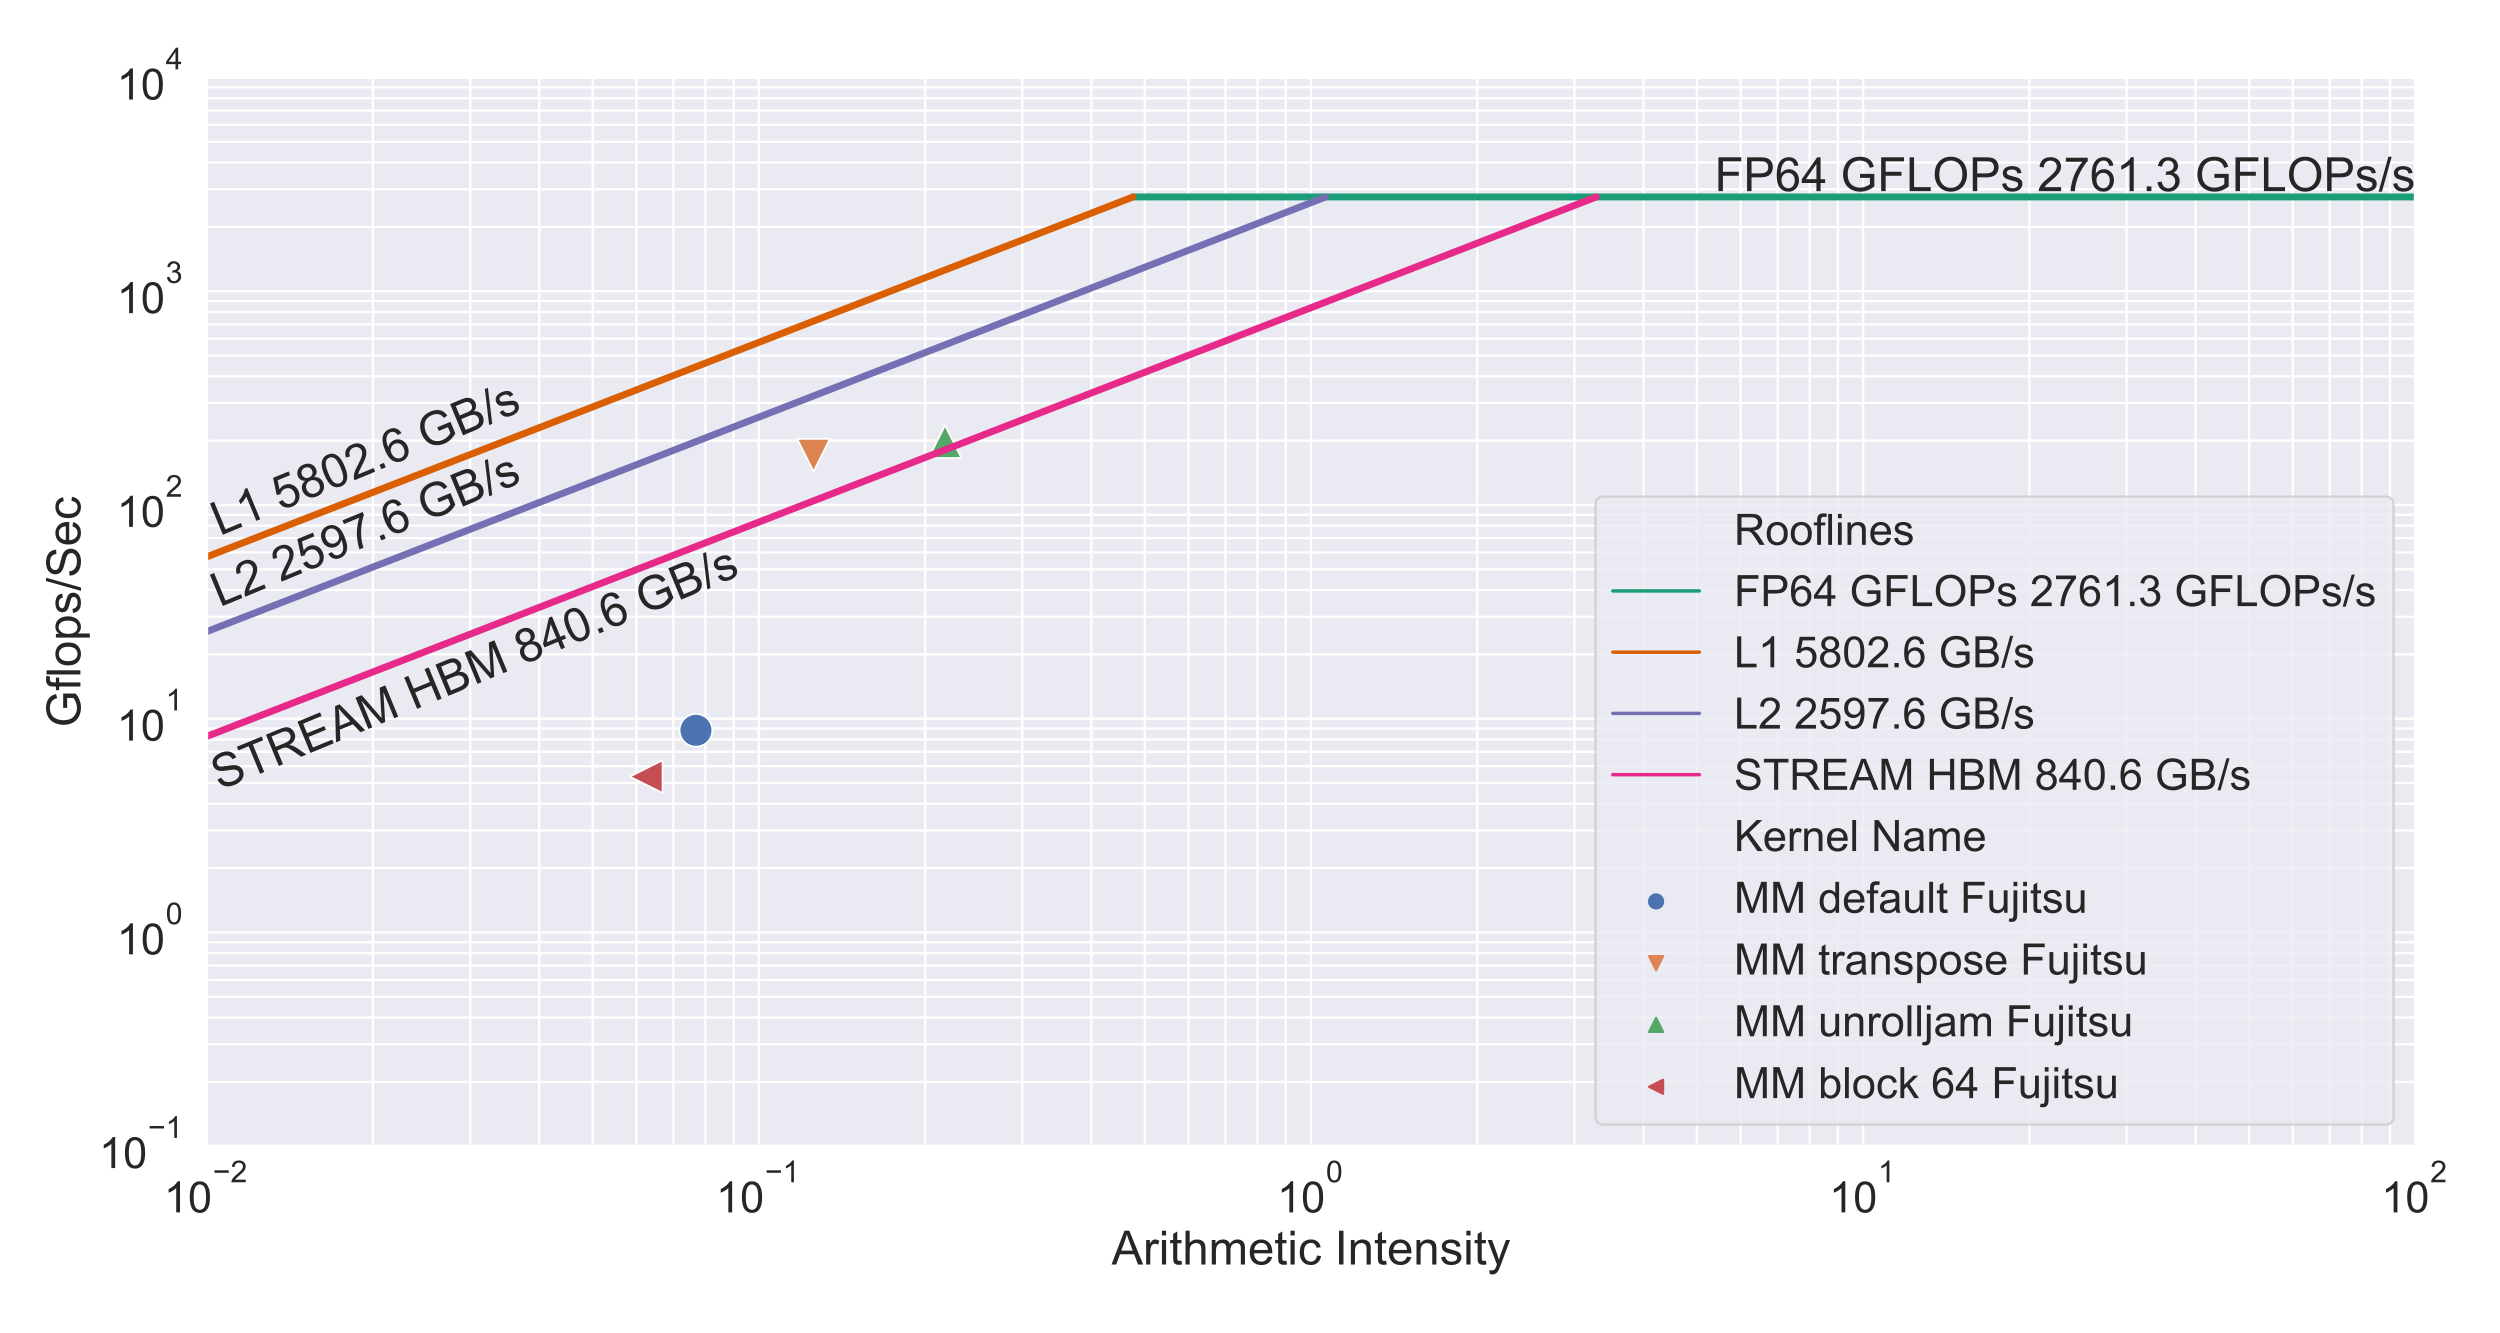 <?xml version="1.0" encoding="utf-8" standalone="no"?>
<!DOCTYPE svg PUBLIC "-//W3C//DTD SVG 1.1//EN"
  "http://www.w3.org/Graphics/SVG/1.1/DTD/svg11.dtd">
<!-- Created with matplotlib (http://matplotlib.org/) -->
<svg height="576pt" version="1.1" viewBox="0 0 1080 576" width="1080pt" xmlns="http://www.w3.org/2000/svg" xmlns:xlink="http://www.w3.org/1999/xlink">
 <defs>
  <style type="text/css">
*{stroke-linecap:butt;stroke-linejoin:round;}
  </style>
 </defs>
 <g id="figure_1">
  <g id="patch_1">
   <path d="M 0 576 
L 1080 576 
L 1080 0 
L 0 0 
z
" style="fill:#ffffff;"/>
  </g>
  <g id="axes_1">
   <g id="patch_2">
    <path d="M 89.315 495.161 
L 1043.401 495.161 
L 1043.401 33.48 
L 89.315 33.48 
z
" style="fill:#eaeaf2;"/>
   </g>
   <g id="matplotlib.axis_1">
    <g id="xtick_1">
     <g id="line2d_1">
      <path clip-path="url(#p8d25cbaccd)" d="M 89.315 495.161 
L 89.315 33.48 
" style="fill:none;stroke:#ffffff;stroke-linecap:round;"/>
     </g>
     <g id="text_1">
      <!-- $\mathdefault{10^{-2}}$ -->
      <defs>
       <path d="M 37.25 0 
L 28.469 0 
L 28.469 56 
Q 25.297 52.984 20.141 49.953 
Q 14.984 46.922 10.891 45.406 
L 10.891 53.906 
Q 18.266 57.375 23.781 62.297 
Q 29.297 67.234 31.594 71.875 
L 37.25 71.875 
z
" id="ArialMT-31"/>
       <path d="M 4.156 35.297 
Q 4.156 48 6.766 55.734 
Q 9.375 63.484 14.516 67.672 
Q 19.672 71.875 27.484 71.875 
Q 33.25 71.875 37.594 69.547 
Q 41.938 67.234 44.766 62.859 
Q 47.609 58.5 49.219 52.219 
Q 50.828 45.953 50.828 35.297 
Q 50.828 22.703 48.234 14.969 
Q 45.656 7.234 40.5 3 
Q 35.359 -1.219 27.484 -1.219 
Q 17.141 -1.219 11.234 6.203 
Q 4.156 15.141 4.156 35.297 
z
M 13.188 35.297 
Q 13.188 17.672 17.312 11.828 
Q 21.438 6 27.484 6 
Q 33.547 6 37.672 11.859 
Q 41.797 17.719 41.797 35.297 
Q 41.797 52.984 37.672 58.781 
Q 33.547 64.594 27.391 64.594 
Q 21.344 64.594 17.719 59.469 
Q 13.188 52.938 13.188 35.297 
z
" id="ArialMT-30"/>
       <path d="M 52.828 31.203 
L 5.562 31.203 
L 5.562 39.406 
L 52.828 39.406 
z
" id="ArialMT-2212"/>
       <path d="M 50.344 8.453 
L 50.344 0 
L 3.031 0 
Q 2.938 3.172 4.047 6.109 
Q 5.859 10.938 9.828 15.625 
Q 13.812 20.312 21.344 26.469 
Q 33.016 36.031 37.109 41.625 
Q 41.219 47.219 41.219 52.203 
Q 41.219 57.422 37.469 61 
Q 33.734 64.594 27.734 64.594 
Q 21.391 64.594 17.578 60.781 
Q 13.766 56.984 13.719 50.25 
L 4.688 51.172 
Q 5.609 61.281 11.656 66.578 
Q 17.719 71.875 27.938 71.875 
Q 38.234 71.875 44.234 66.156 
Q 50.25 60.453 50.25 52 
Q 50.25 47.703 48.484 43.547 
Q 46.734 39.406 42.656 34.812 
Q 38.578 30.219 29.109 22.219 
Q 21.188 15.578 18.938 13.203 
Q 16.703 10.844 15.234 8.453 
z
" id="ArialMT-32"/>
      </defs>
      <g style="fill:#262626;" transform="translate(70.802 523.946)scale(0.187 -0.187)">
       <use transform="translate(0 0.994)" xlink:href="#ArialMT-31"/>
       <use transform="translate(55.615 0.994)" xlink:href="#ArialMT-30"/>
       <use transform="translate(112.973 70.688)scale(0.7)" xlink:href="#ArialMT-2212"/>
       <use transform="translate(153.852 70.688)scale(0.7)" xlink:href="#ArialMT-32"/>
      </g>
     </g>
    </g>
    <g id="xtick_2">
     <g id="line2d_2">
      <path clip-path="url(#p8d25cbaccd)" d="M 327.836 495.161 
L 327.836 33.48 
" style="fill:none;stroke:#ffffff;stroke-linecap:round;"/>
     </g>
     <g id="text_2">
      <!-- $\mathdefault{10^{-1}}$ -->
      <g style="fill:#262626;" transform="translate(309.323 523.946)scale(0.187 -0.187)">
       <use transform="translate(0 0.994)" xlink:href="#ArialMT-31"/>
       <use transform="translate(55.615 0.994)" xlink:href="#ArialMT-30"/>
       <use transform="translate(112.973 70.688)scale(0.7)" xlink:href="#ArialMT-2212"/>
       <use transform="translate(153.852 70.688)scale(0.7)" xlink:href="#ArialMT-31"/>
      </g>
     </g>
    </g>
    <g id="xtick_3">
     <g id="line2d_3">
      <path clip-path="url(#p8d25cbaccd)" d="M 566.358 495.161 
L 566.358 33.48 
" style="fill:none;stroke:#ffffff;stroke-linecap:round;"/>
     </g>
     <g id="text_3">
      <!-- $\mathdefault{10^{0}}$ -->
      <g style="fill:#262626;" transform="translate(551.679 523.946)scale(0.187 -0.187)">
       <use transform="translate(0 0.994)" xlink:href="#ArialMT-31"/>
       <use transform="translate(55.615 0.994)" xlink:href="#ArialMT-30"/>
       <use transform="translate(112.973 70.688)scale(0.7)" xlink:href="#ArialMT-30"/>
      </g>
     </g>
    </g>
    <g id="xtick_4">
     <g id="line2d_4">
      <path clip-path="url(#p8d25cbaccd)" d="M 804.88 495.161 
L 804.88 33.48 
" style="fill:none;stroke:#ffffff;stroke-linecap:round;"/>
     </g>
     <g id="text_4">
      <!-- $\mathdefault{10^{1}}$ -->
      <g style="fill:#262626;" transform="translate(790.2 523.946)scale(0.187 -0.187)">
       <use transform="translate(0 0.994)" xlink:href="#ArialMT-31"/>
       <use transform="translate(55.615 0.994)" xlink:href="#ArialMT-30"/>
       <use transform="translate(112.973 70.688)scale(0.7)" xlink:href="#ArialMT-31"/>
      </g>
     </g>
    </g>
    <g id="xtick_5">
     <g id="line2d_5">
      <path clip-path="url(#p8d25cbaccd)" d="M 1043.401 495.161 
L 1043.401 33.48 
" style="fill:none;stroke:#ffffff;stroke-linecap:round;"/>
     </g>
     <g id="text_5">
      <!-- $\mathdefault{10^{2}}$ -->
      <g style="fill:#262626;" transform="translate(1028.722 523.946)scale(0.187 -0.187)">
       <use transform="translate(0 0.994)" xlink:href="#ArialMT-31"/>
       <use transform="translate(55.615 0.994)" xlink:href="#ArialMT-30"/>
       <use transform="translate(112.973 70.688)scale(0.7)" xlink:href="#ArialMT-32"/>
      </g>
     </g>
    </g>
    <g id="xtick_6">
     <g id="line2d_6">
      <path clip-path="url(#p8d25cbaccd)" d="M 161.117 495.161 
L 161.117 33.48 
" style="fill:none;stroke:#ffffff;stroke-linecap:round;"/>
     </g>
    </g>
    <g id="xtick_7">
     <g id="line2d_7">
      <path clip-path="url(#p8d25cbaccd)" d="M 203.118 495.161 
L 203.118 33.48 
" style="fill:none;stroke:#ffffff;stroke-linecap:round;"/>
     </g>
    </g>
    <g id="xtick_8">
     <g id="line2d_8">
      <path clip-path="url(#p8d25cbaccd)" d="M 232.919 495.161 
L 232.919 33.48 
" style="fill:none;stroke:#ffffff;stroke-linecap:round;"/>
     </g>
    </g>
    <g id="xtick_9">
     <g id="line2d_9">
      <path clip-path="url(#p8d25cbaccd)" d="M 256.034 495.161 
L 256.034 33.48 
" style="fill:none;stroke:#ffffff;stroke-linecap:round;"/>
     </g>
    </g>
    <g id="xtick_10">
     <g id="line2d_10">
      <path clip-path="url(#p8d25cbaccd)" d="M 274.921 495.161 
L 274.921 33.48 
" style="fill:none;stroke:#ffffff;stroke-linecap:round;"/>
     </g>
    </g>
    <g id="xtick_11">
     <g id="line2d_11">
      <path clip-path="url(#p8d25cbaccd)" d="M 290.889 495.161 
L 290.889 33.48 
" style="fill:none;stroke:#ffffff;stroke-linecap:round;"/>
     </g>
    </g>
    <g id="xtick_12">
     <g id="line2d_12">
      <path clip-path="url(#p8d25cbaccd)" d="M 304.721 495.161 
L 304.721 33.48 
" style="fill:none;stroke:#ffffff;stroke-linecap:round;"/>
     </g>
    </g>
    <g id="xtick_13">
     <g id="line2d_13">
      <path clip-path="url(#p8d25cbaccd)" d="M 316.922 495.161 
L 316.922 33.48 
" style="fill:none;stroke:#ffffff;stroke-linecap:round;"/>
     </g>
    </g>
    <g id="xtick_14">
     <g id="line2d_14">
      <path clip-path="url(#p8d25cbaccd)" d="M 399.639 495.161 
L 399.639 33.48 
" style="fill:none;stroke:#ffffff;stroke-linecap:round;"/>
     </g>
    </g>
    <g id="xtick_15">
     <g id="line2d_15">
      <path clip-path="url(#p8d25cbaccd)" d="M 441.64 495.161 
L 441.64 33.48 
" style="fill:none;stroke:#ffffff;stroke-linecap:round;"/>
     </g>
    </g>
    <g id="xtick_16">
     <g id="line2d_16">
      <path clip-path="url(#p8d25cbaccd)" d="M 471.441 495.161 
L 471.441 33.48 
" style="fill:none;stroke:#ffffff;stroke-linecap:round;"/>
     </g>
    </g>
    <g id="xtick_17">
     <g id="line2d_17">
      <path clip-path="url(#p8d25cbaccd)" d="M 494.556 495.161 
L 494.556 33.48 
" style="fill:none;stroke:#ffffff;stroke-linecap:round;"/>
     </g>
    </g>
    <g id="xtick_18">
     <g id="line2d_18">
      <path clip-path="url(#p8d25cbaccd)" d="M 513.442 495.161 
L 513.442 33.48 
" style="fill:none;stroke:#ffffff;stroke-linecap:round;"/>
     </g>
    </g>
    <g id="xtick_19">
     <g id="line2d_19">
      <path clip-path="url(#p8d25cbaccd)" d="M 529.411 495.161 
L 529.411 33.48 
" style="fill:none;stroke:#ffffff;stroke-linecap:round;"/>
     </g>
    </g>
    <g id="xtick_20">
     <g id="line2d_20">
      <path clip-path="url(#p8d25cbaccd)" d="M 543.243 495.161 
L 543.243 33.48 
" style="fill:none;stroke:#ffffff;stroke-linecap:round;"/>
     </g>
    </g>
    <g id="xtick_21">
     <g id="line2d_21">
      <path clip-path="url(#p8d25cbaccd)" d="M 555.444 495.161 
L 555.444 33.48 
" style="fill:none;stroke:#ffffff;stroke-linecap:round;"/>
     </g>
    </g>
    <g id="xtick_22">
     <g id="line2d_22">
      <path clip-path="url(#p8d25cbaccd)" d="M 638.16 495.161 
L 638.16 33.48 
" style="fill:none;stroke:#ffffff;stroke-linecap:round;"/>
     </g>
    </g>
    <g id="xtick_23">
     <g id="line2d_23">
      <path clip-path="url(#p8d25cbaccd)" d="M 680.162 495.161 
L 680.162 33.48 
" style="fill:none;stroke:#ffffff;stroke-linecap:round;"/>
     </g>
    </g>
    <g id="xtick_24">
     <g id="line2d_24">
      <path clip-path="url(#p8d25cbaccd)" d="M 709.962 495.161 
L 709.962 33.48 
" style="fill:none;stroke:#ffffff;stroke-linecap:round;"/>
     </g>
    </g>
    <g id="xtick_25">
     <g id="line2d_25">
      <path clip-path="url(#p8d25cbaccd)" d="M 733.077 495.161 
L 733.077 33.48 
" style="fill:none;stroke:#ffffff;stroke-linecap:round;"/>
     </g>
    </g>
    <g id="xtick_26">
     <g id="line2d_26">
      <path clip-path="url(#p8d25cbaccd)" d="M 751.964 495.161 
L 751.964 33.48 
" style="fill:none;stroke:#ffffff;stroke-linecap:round;"/>
     </g>
    </g>
    <g id="xtick_27">
     <g id="line2d_27">
      <path clip-path="url(#p8d25cbaccd)" d="M 767.932 495.161 
L 767.932 33.48 
" style="fill:none;stroke:#ffffff;stroke-linecap:round;"/>
     </g>
    </g>
    <g id="xtick_28">
     <g id="line2d_28">
      <path clip-path="url(#p8d25cbaccd)" d="M 781.765 495.161 
L 781.765 33.48 
" style="fill:none;stroke:#ffffff;stroke-linecap:round;"/>
     </g>
    </g>
    <g id="xtick_29">
     <g id="line2d_29">
      <path clip-path="url(#p8d25cbaccd)" d="M 793.965 495.161 
L 793.965 33.48 
" style="fill:none;stroke:#ffffff;stroke-linecap:round;"/>
     </g>
    </g>
    <g id="xtick_30">
     <g id="line2d_30">
      <path clip-path="url(#p8d25cbaccd)" d="M 876.682 495.161 
L 876.682 33.48 
" style="fill:none;stroke:#ffffff;stroke-linecap:round;"/>
     </g>
    </g>
    <g id="xtick_31">
     <g id="line2d_31">
      <path clip-path="url(#p8d25cbaccd)" d="M 918.683 495.161 
L 918.683 33.48 
" style="fill:none;stroke:#ffffff;stroke-linecap:round;"/>
     </g>
    </g>
    <g id="xtick_32">
     <g id="line2d_32">
      <path clip-path="url(#p8d25cbaccd)" d="M 948.484 495.161 
L 948.484 33.48 
" style="fill:none;stroke:#ffffff;stroke-linecap:round;"/>
     </g>
    </g>
    <g id="xtick_33">
     <g id="line2d_33">
      <path clip-path="url(#p8d25cbaccd)" d="M 971.599 495.161 
L 971.599 33.48 
" style="fill:none;stroke:#ffffff;stroke-linecap:round;"/>
     </g>
    </g>
    <g id="xtick_34">
     <g id="line2d_34">
      <path clip-path="url(#p8d25cbaccd)" d="M 990.486 495.161 
L 990.486 33.48 
" style="fill:none;stroke:#ffffff;stroke-linecap:round;"/>
     </g>
    </g>
    <g id="xtick_35">
     <g id="line2d_35">
      <path clip-path="url(#p8d25cbaccd)" d="M 1006.454 495.161 
L 1006.454 33.48 
" style="fill:none;stroke:#ffffff;stroke-linecap:round;"/>
     </g>
    </g>
    <g id="xtick_36">
     <g id="line2d_36">
      <path clip-path="url(#p8d25cbaccd)" d="M 1020.286 495.161 
L 1020.286 33.48 
" style="fill:none;stroke:#ffffff;stroke-linecap:round;"/>
     </g>
    </g>
    <g id="xtick_37">
     <g id="line2d_37">
      <path clip-path="url(#p8d25cbaccd)" d="M 1032.487 495.161 
L 1032.487 33.48 
" style="fill:none;stroke:#ffffff;stroke-linecap:round;"/>
     </g>
    </g>
    <g id="text_6">
     <!-- Arithmetic Intensity -->
     <defs>
      <path d="M -0.141 0 
L 27.344 71.578 
L 37.547 71.578 
L 66.844 0 
L 56.062 0 
L 47.703 21.688 
L 17.781 21.688 
L 9.906 0 
z
M 20.516 29.391 
L 44.781 29.391 
L 37.312 49.219 
Q 33.891 58.25 32.234 64.062 
Q 30.859 57.172 28.375 50.391 
z
" id="ArialMT-41"/>
      <path d="M 6.5 0 
L 6.5 51.859 
L 14.406 51.859 
L 14.406 44 
Q 17.438 49.516 20 51.266 
Q 22.562 53.031 25.641 53.031 
Q 30.078 53.031 34.672 50.203 
L 31.641 42.047 
Q 28.422 43.953 25.203 43.953 
Q 22.312 43.953 20.016 42.219 
Q 17.719 40.484 16.75 37.406 
Q 15.281 32.719 15.281 27.156 
L 15.281 0 
z
" id="ArialMT-72"/>
      <path d="M 6.641 61.469 
L 6.641 71.578 
L 15.438 71.578 
L 15.438 61.469 
z
M 6.641 0 
L 6.641 51.859 
L 15.438 51.859 
L 15.438 0 
z
" id="ArialMT-69"/>
      <path d="M 25.781 7.859 
L 27.047 0.094 
Q 23.344 -0.688 20.406 -0.688 
Q 15.625 -0.688 12.984 0.828 
Q 10.359 2.344 9.281 4.812 
Q 8.203 7.281 8.203 15.188 
L 8.203 45.016 
L 1.766 45.016 
L 1.766 51.859 
L 8.203 51.859 
L 8.203 64.703 
L 16.938 69.969 
L 16.938 51.859 
L 25.781 51.859 
L 25.781 45.016 
L 16.938 45.016 
L 16.938 14.703 
Q 16.938 10.938 17.406 9.859 
Q 17.875 8.797 18.922 8.156 
Q 19.969 7.516 21.922 7.516 
Q 23.391 7.516 25.781 7.859 
z
" id="ArialMT-74"/>
      <path d="M 6.594 0 
L 6.594 71.578 
L 15.375 71.578 
L 15.375 45.906 
Q 21.531 53.031 30.906 53.031 
Q 36.672 53.031 40.922 50.75 
Q 45.172 48.484 47 44.484 
Q 48.828 40.484 48.828 32.859 
L 48.828 0 
L 40.047 0 
L 40.047 32.859 
Q 40.047 39.453 37.188 42.453 
Q 34.328 45.453 29.109 45.453 
Q 25.203 45.453 21.75 43.422 
Q 18.312 41.406 16.844 37.938 
Q 15.375 34.469 15.375 28.375 
L 15.375 0 
z
" id="ArialMT-68"/>
      <path d="M 6.594 0 
L 6.594 51.859 
L 14.453 51.859 
L 14.453 44.578 
Q 16.891 48.391 20.938 50.703 
Q 25 53.031 30.172 53.031 
Q 35.938 53.031 39.625 50.641 
Q 43.312 48.25 44.828 43.953 
Q 50.984 53.031 60.844 53.031 
Q 68.562 53.031 72.703 48.75 
Q 76.859 44.484 76.859 35.594 
L 76.859 0 
L 68.109 0 
L 68.109 32.672 
Q 68.109 37.938 67.25 40.25 
Q 66.406 42.578 64.156 43.984 
Q 61.922 45.406 58.891 45.406 
Q 53.422 45.406 49.797 41.766 
Q 46.188 38.141 46.188 30.125 
L 46.188 0 
L 37.406 0 
L 37.406 33.688 
Q 37.406 39.547 35.25 42.469 
Q 33.109 45.406 28.219 45.406 
Q 24.516 45.406 21.359 43.453 
Q 18.219 41.5 16.797 37.734 
Q 15.375 33.984 15.375 26.906 
L 15.375 0 
z
" id="ArialMT-6d"/>
      <path d="M 42.094 16.703 
L 51.172 15.578 
Q 49.031 7.625 43.219 3.219 
Q 37.406 -1.172 28.375 -1.172 
Q 17 -1.172 10.328 5.828 
Q 3.656 12.844 3.656 25.484 
Q 3.656 38.578 10.391 45.797 
Q 17.141 53.031 27.875 53.031 
Q 38.281 53.031 44.875 45.953 
Q 51.469 38.875 51.469 26.031 
Q 51.469 25.25 51.422 23.688 
L 12.75 23.688 
Q 13.234 15.141 17.578 10.594 
Q 21.922 6.062 28.422 6.062 
Q 33.25 6.062 36.672 8.594 
Q 40.094 11.141 42.094 16.703 
z
M 13.234 30.906 
L 42.188 30.906 
Q 41.609 37.453 38.875 40.719 
Q 34.672 45.797 27.984 45.797 
Q 21.922 45.797 17.797 41.75 
Q 13.672 37.703 13.234 30.906 
z
" id="ArialMT-65"/>
      <path d="M 40.438 19 
L 49.078 17.875 
Q 47.656 8.938 41.812 3.875 
Q 35.984 -1.172 27.484 -1.172 
Q 16.844 -1.172 10.375 5.781 
Q 3.906 12.75 3.906 25.734 
Q 3.906 34.125 6.688 40.422 
Q 9.469 46.734 15.156 49.875 
Q 20.844 53.031 27.547 53.031 
Q 35.984 53.031 41.359 48.75 
Q 46.734 44.484 48.25 36.625 
L 39.703 35.297 
Q 38.484 40.531 35.375 43.156 
Q 32.281 45.797 27.875 45.797 
Q 21.234 45.797 17.078 41.031 
Q 12.938 36.281 12.938 25.984 
Q 12.938 15.531 16.938 10.797 
Q 20.953 6.062 27.391 6.062 
Q 32.562 6.062 36.031 9.234 
Q 39.5 12.406 40.438 19 
z
" id="ArialMT-63"/>
      <path id="ArialMT-20"/>
      <path d="M 9.328 0 
L 9.328 71.578 
L 18.797 71.578 
L 18.797 0 
z
" id="ArialMT-49"/>
      <path d="M 6.594 0 
L 6.594 51.859 
L 14.5 51.859 
L 14.5 44.484 
Q 20.219 53.031 31 53.031 
Q 35.688 53.031 39.625 51.344 
Q 43.562 49.656 45.516 46.922 
Q 47.469 44.188 48.25 40.438 
Q 48.734 37.984 48.734 31.891 
L 48.734 0 
L 39.938 0 
L 39.938 31.547 
Q 39.938 36.922 38.906 39.578 
Q 37.891 42.234 35.281 43.812 
Q 32.672 45.406 29.156 45.406 
Q 23.531 45.406 19.453 41.844 
Q 15.375 38.281 15.375 28.328 
L 15.375 0 
z
" id="ArialMT-6e"/>
      <path d="M 3.078 15.484 
L 11.766 16.844 
Q 12.5 11.625 15.844 8.844 
Q 19.188 6.062 25.203 6.062 
Q 31.25 6.062 34.172 8.516 
Q 37.109 10.984 37.109 14.312 
Q 37.109 17.281 34.516 19 
Q 32.719 20.172 25.531 21.969 
Q 15.875 24.422 12.141 26.203 
Q 8.406 27.984 6.469 31.125 
Q 4.547 34.281 4.547 38.094 
Q 4.547 41.547 6.125 44.5 
Q 7.719 47.469 10.453 49.422 
Q 12.5 50.922 16.031 51.969 
Q 19.578 53.031 23.641 53.031 
Q 29.734 53.031 34.344 51.266 
Q 38.969 49.516 41.156 46.5 
Q 43.359 43.5 44.188 38.484 
L 35.594 37.312 
Q 35.016 41.312 32.203 43.547 
Q 29.391 45.797 24.266 45.797 
Q 18.219 45.797 15.625 43.797 
Q 13.031 41.797 13.031 39.109 
Q 13.031 37.406 14.109 36.031 
Q 15.188 34.625 17.484 33.688 
Q 18.797 33.203 25.25 31.453 
Q 34.578 28.953 38.25 27.359 
Q 41.938 25.781 44.031 22.75 
Q 46.141 19.734 46.141 15.234 
Q 46.141 10.844 43.578 6.953 
Q 41.016 3.078 36.172 0.953 
Q 31.344 -1.172 25.25 -1.172 
Q 15.141 -1.172 9.844 3.031 
Q 4.547 7.234 3.078 15.484 
z
" id="ArialMT-73"/>
      <path d="M 6.203 -19.969 
L 5.219 -11.719 
Q 8.109 -12.5 10.25 -12.5 
Q 13.188 -12.5 14.938 -11.516 
Q 16.703 -10.547 17.828 -8.797 
Q 18.656 -7.469 20.516 -2.25 
Q 20.75 -1.516 21.297 -0.094 
L 1.609 51.859 
L 11.078 51.859 
L 21.875 21.828 
Q 23.969 16.109 25.641 9.812 
Q 27.156 15.875 29.25 21.625 
L 40.328 51.859 
L 49.125 51.859 
L 29.391 -0.875 
Q 26.219 -9.422 24.469 -12.641 
Q 22.125 -17 19.094 -19.016 
Q 16.062 -21.047 11.859 -21.047 
Q 9.328 -21.047 6.203 -19.969 
z
" id="ArialMT-79"/>
     </defs>
     <g style="fill:#262626;" transform="translate(480.2 546.264)scale(0.204 -0.204)">
      <use xlink:href="#ArialMT-41"/>
      <use x="66.699" xlink:href="#ArialMT-72"/>
      <use x="100" xlink:href="#ArialMT-69"/>
      <use x="122.217" xlink:href="#ArialMT-74"/>
      <use x="150" xlink:href="#ArialMT-68"/>
      <use x="205.615" xlink:href="#ArialMT-6d"/>
      <use x="288.916" xlink:href="#ArialMT-65"/>
      <use x="344.531" xlink:href="#ArialMT-74"/>
      <use x="372.314" xlink:href="#ArialMT-69"/>
      <use x="394.531" xlink:href="#ArialMT-63"/>
      <use x="444.531" xlink:href="#ArialMT-20"/>
      <use x="472.314" xlink:href="#ArialMT-49"/>
      <use x="500.098" xlink:href="#ArialMT-6e"/>
      <use x="555.713" xlink:href="#ArialMT-74"/>
      <use x="583.496" xlink:href="#ArialMT-65"/>
      <use x="639.111" xlink:href="#ArialMT-6e"/>
      <use x="694.727" xlink:href="#ArialMT-73"/>
      <use x="744.727" xlink:href="#ArialMT-69"/>
      <use x="766.943" xlink:href="#ArialMT-74"/>
      <use x="794.727" xlink:href="#ArialMT-79"/>
     </g>
    </g>
   </g>
   <g id="matplotlib.axis_2">
    <g id="ytick_1">
     <g id="line2d_38">
      <path clip-path="url(#p8d25cbaccd)" d="M 89.315 495.161 
L 1043.401 495.161 
" style="fill:none;stroke:#ffffff;stroke-linecap:round;"/>
     </g>
     <g id="text_7">
      <!-- $\mathdefault{10^{-1}}$ -->
      <g style="fill:#262626;" transform="translate(42.789 504.803)scale(0.187 -0.187)">
       <use transform="translate(0 0.994)" xlink:href="#ArialMT-31"/>
       <use transform="translate(55.615 0.994)" xlink:href="#ArialMT-30"/>
       <use transform="translate(112.973 70.688)scale(0.7)" xlink:href="#ArialMT-2212"/>
       <use transform="translate(153.852 70.688)scale(0.7)" xlink:href="#ArialMT-31"/>
      </g>
     </g>
    </g>
    <g id="ytick_2">
     <g id="line2d_39">
      <path clip-path="url(#p8d25cbaccd)" d="M 89.315 402.825 
L 1043.401 402.825 
" style="fill:none;stroke:#ffffff;stroke-linecap:round;"/>
     </g>
     <g id="text_8">
      <!-- $\mathdefault{10^{0}}$ -->
      <g style="fill:#262626;" transform="translate(50.456 412.467)scale(0.187 -0.187)">
       <use transform="translate(0 0.994)" xlink:href="#ArialMT-31"/>
       <use transform="translate(55.615 0.994)" xlink:href="#ArialMT-30"/>
       <use transform="translate(112.973 70.688)scale(0.7)" xlink:href="#ArialMT-30"/>
      </g>
     </g>
    </g>
    <g id="ytick_3">
     <g id="line2d_40">
      <path clip-path="url(#p8d25cbaccd)" d="M 89.315 310.489 
L 1043.401 310.489 
" style="fill:none;stroke:#ffffff;stroke-linecap:round;"/>
     </g>
     <g id="text_9">
      <!-- $\mathdefault{10^{1}}$ -->
      <g style="fill:#262626;" transform="translate(50.456 320.131)scale(0.187 -0.187)">
       <use transform="translate(0 0.994)" xlink:href="#ArialMT-31"/>
       <use transform="translate(55.615 0.994)" xlink:href="#ArialMT-30"/>
       <use transform="translate(112.973 70.688)scale(0.7)" xlink:href="#ArialMT-31"/>
      </g>
     </g>
    </g>
    <g id="ytick_4">
     <g id="line2d_41">
      <path clip-path="url(#p8d25cbaccd)" d="M 89.315 218.153 
L 1043.401 218.153 
" style="fill:none;stroke:#ffffff;stroke-linecap:round;"/>
     </g>
     <g id="text_10">
      <!-- $\mathdefault{10^{2}}$ -->
      <g style="fill:#262626;" transform="translate(50.456 227.795)scale(0.187 -0.187)">
       <use transform="translate(0 0.994)" xlink:href="#ArialMT-31"/>
       <use transform="translate(55.615 0.994)" xlink:href="#ArialMT-30"/>
       <use transform="translate(112.973 70.688)scale(0.7)" xlink:href="#ArialMT-32"/>
      </g>
     </g>
    </g>
    <g id="ytick_5">
     <g id="line2d_42">
      <path clip-path="url(#p8d25cbaccd)" d="M 89.315 125.817 
L 1043.401 125.817 
" style="fill:none;stroke:#ffffff;stroke-linecap:round;"/>
     </g>
     <g id="text_11">
      <!-- $\mathdefault{10^{3}}$ -->
      <defs>
       <path d="M 4.203 18.891 
L 12.984 20.062 
Q 14.5 12.594 18.141 9.297 
Q 21.781 6 27 6 
Q 33.203 6 37.469 10.297 
Q 41.75 14.594 41.75 20.953 
Q 41.75 27 37.797 30.922 
Q 33.844 34.859 27.734 34.859 
Q 25.25 34.859 21.531 33.891 
L 22.516 41.609 
Q 23.391 41.5 23.922 41.5 
Q 29.547 41.5 34.031 44.422 
Q 38.531 47.359 38.531 53.469 
Q 38.531 58.297 35.25 61.469 
Q 31.984 64.656 26.812 64.656 
Q 21.688 64.656 18.266 61.422 
Q 14.844 58.203 13.875 51.766 
L 5.078 53.328 
Q 6.688 62.156 12.391 67.016 
Q 18.109 71.875 26.609 71.875 
Q 32.469 71.875 37.391 69.359 
Q 42.328 66.844 44.938 62.5 
Q 47.562 58.156 47.562 53.266 
Q 47.562 48.641 45.062 44.828 
Q 42.578 41.016 37.703 38.766 
Q 44.047 37.312 47.562 32.688 
Q 51.078 28.078 51.078 21.141 
Q 51.078 11.766 44.234 5.25 
Q 37.406 -1.266 26.953 -1.266 
Q 17.531 -1.266 11.297 4.344 
Q 5.078 9.969 4.203 18.891 
z
" id="ArialMT-33"/>
      </defs>
      <g style="fill:#262626;" transform="translate(50.456 135.459)scale(0.187 -0.187)">
       <use transform="translate(0 0.994)" xlink:href="#ArialMT-31"/>
       <use transform="translate(55.615 0.994)" xlink:href="#ArialMT-30"/>
       <use transform="translate(112.973 70.688)scale(0.7)" xlink:href="#ArialMT-33"/>
      </g>
     </g>
    </g>
    <g id="ytick_6">
     <g id="line2d_43">
      <path clip-path="url(#p8d25cbaccd)" d="M 89.315 33.48 
L 1043.401 33.48 
" style="fill:none;stroke:#ffffff;stroke-linecap:round;"/>
     </g>
     <g id="text_12">
      <!-- $\mathdefault{10^{4}}$ -->
      <defs>
       <path d="M 32.328 0 
L 32.328 17.141 
L 1.266 17.141 
L 1.266 25.203 
L 33.938 71.578 
L 41.109 71.578 
L 41.109 25.203 
L 50.781 25.203 
L 50.781 17.141 
L 41.109 17.141 
L 41.109 0 
z
M 32.328 25.203 
L 32.328 57.469 
L 9.906 25.203 
z
" id="ArialMT-34"/>
      </defs>
      <g style="fill:#262626;" transform="translate(50.456 43.029)scale(0.187 -0.187)">
       <use transform="translate(0 0.202)" xlink:href="#ArialMT-31"/>
       <use transform="translate(55.615 0.202)" xlink:href="#ArialMT-30"/>
       <use transform="translate(112.973 69.895)scale(0.7)" xlink:href="#ArialMT-34"/>
      </g>
     </g>
    </g>
    <g id="ytick_7">
     <g id="line2d_44">
      <path clip-path="url(#p8d25cbaccd)" d="M 89.315 467.365 
L 1043.401 467.365 
" style="fill:none;stroke:#ffffff;stroke-linecap:round;"/>
     </g>
    </g>
    <g id="ytick_8">
     <g id="line2d_45">
      <path clip-path="url(#p8d25cbaccd)" d="M 89.315 451.106 
L 1043.401 451.106 
" style="fill:none;stroke:#ffffff;stroke-linecap:round;"/>
     </g>
    </g>
    <g id="ytick_9">
     <g id="line2d_46">
      <path clip-path="url(#p8d25cbaccd)" d="M 89.315 439.569 
L 1043.401 439.569 
" style="fill:none;stroke:#ffffff;stroke-linecap:round;"/>
     </g>
    </g>
    <g id="ytick_10">
     <g id="line2d_47">
      <path clip-path="url(#p8d25cbaccd)" d="M 89.315 430.621 
L 1043.401 430.621 
" style="fill:none;stroke:#ffffff;stroke-linecap:round;"/>
     </g>
    </g>
    <g id="ytick_11">
     <g id="line2d_48">
      <path clip-path="url(#p8d25cbaccd)" d="M 89.315 423.31 
L 1043.401 423.31 
" style="fill:none;stroke:#ffffff;stroke-linecap:round;"/>
     </g>
    </g>
    <g id="ytick_12">
     <g id="line2d_49">
      <path clip-path="url(#p8d25cbaccd)" d="M 89.315 417.128 
L 1043.401 417.128 
" style="fill:none;stroke:#ffffff;stroke-linecap:round;"/>
     </g>
    </g>
    <g id="ytick_13">
     <g id="line2d_50">
      <path clip-path="url(#p8d25cbaccd)" d="M 89.315 411.773 
L 1043.401 411.773 
" style="fill:none;stroke:#ffffff;stroke-linecap:round;"/>
     </g>
    </g>
    <g id="ytick_14">
     <g id="line2d_51">
      <path clip-path="url(#p8d25cbaccd)" d="M 89.315 407.05 
L 1043.401 407.05 
" style="fill:none;stroke:#ffffff;stroke-linecap:round;"/>
     </g>
    </g>
    <g id="ytick_15">
     <g id="line2d_52">
      <path clip-path="url(#p8d25cbaccd)" d="M 89.315 375.029 
L 1043.401 375.029 
" style="fill:none;stroke:#ffffff;stroke-linecap:round;"/>
     </g>
    </g>
    <g id="ytick_16">
     <g id="line2d_53">
      <path clip-path="url(#p8d25cbaccd)" d="M 89.315 358.77 
L 1043.401 358.77 
" style="fill:none;stroke:#ffffff;stroke-linecap:round;"/>
     </g>
    </g>
    <g id="ytick_17">
     <g id="line2d_54">
      <path clip-path="url(#p8d25cbaccd)" d="M 89.315 347.233 
L 1043.401 347.233 
" style="fill:none;stroke:#ffffff;stroke-linecap:round;"/>
     </g>
    </g>
    <g id="ytick_18">
     <g id="line2d_55">
      <path clip-path="url(#p8d25cbaccd)" d="M 89.315 338.285 
L 1043.401 338.285 
" style="fill:none;stroke:#ffffff;stroke-linecap:round;"/>
     </g>
    </g>
    <g id="ytick_19">
     <g id="line2d_56">
      <path clip-path="url(#p8d25cbaccd)" d="M 89.315 330.974 
L 1043.401 330.974 
" style="fill:none;stroke:#ffffff;stroke-linecap:round;"/>
     </g>
    </g>
    <g id="ytick_20">
     <g id="line2d_57">
      <path clip-path="url(#p8d25cbaccd)" d="M 89.315 324.792 
L 1043.401 324.792 
" style="fill:none;stroke:#ffffff;stroke-linecap:round;"/>
     </g>
    </g>
    <g id="ytick_21">
     <g id="line2d_58">
      <path clip-path="url(#p8d25cbaccd)" d="M 89.315 319.437 
L 1043.401 319.437 
" style="fill:none;stroke:#ffffff;stroke-linecap:round;"/>
     </g>
    </g>
    <g id="ytick_22">
     <g id="line2d_59">
      <path clip-path="url(#p8d25cbaccd)" d="M 89.315 314.714 
L 1043.401 314.714 
" style="fill:none;stroke:#ffffff;stroke-linecap:round;"/>
     </g>
    </g>
    <g id="ytick_23">
     <g id="line2d_60">
      <path clip-path="url(#p8d25cbaccd)" d="M 89.315 282.693 
L 1043.401 282.693 
" style="fill:none;stroke:#ffffff;stroke-linecap:round;"/>
     </g>
    </g>
    <g id="ytick_24">
     <g id="line2d_61">
      <path clip-path="url(#p8d25cbaccd)" d="M 89.315 266.433 
L 1043.401 266.433 
" style="fill:none;stroke:#ffffff;stroke-linecap:round;"/>
     </g>
    </g>
    <g id="ytick_25">
     <g id="line2d_62">
      <path clip-path="url(#p8d25cbaccd)" d="M 89.315 254.897 
L 1043.401 254.897 
" style="fill:none;stroke:#ffffff;stroke-linecap:round;"/>
     </g>
    </g>
    <g id="ytick_26">
     <g id="line2d_63">
      <path clip-path="url(#p8d25cbaccd)" d="M 89.315 245.949 
L 1043.401 245.949 
" style="fill:none;stroke:#ffffff;stroke-linecap:round;"/>
     </g>
    </g>
    <g id="ytick_27">
     <g id="line2d_64">
      <path clip-path="url(#p8d25cbaccd)" d="M 89.315 238.637 
L 1043.401 238.637 
" style="fill:none;stroke:#ffffff;stroke-linecap:round;"/>
     </g>
    </g>
    <g id="ytick_28">
     <g id="line2d_65">
      <path clip-path="url(#p8d25cbaccd)" d="M 89.315 232.456 
L 1043.401 232.456 
" style="fill:none;stroke:#ffffff;stroke-linecap:round;"/>
     </g>
    </g>
    <g id="ytick_29">
     <g id="line2d_66">
      <path clip-path="url(#p8d25cbaccd)" d="M 89.315 227.101 
L 1043.401 227.101 
" style="fill:none;stroke:#ffffff;stroke-linecap:round;"/>
     </g>
    </g>
    <g id="ytick_30">
     <g id="line2d_67">
      <path clip-path="url(#p8d25cbaccd)" d="M 89.315 222.378 
L 1043.401 222.378 
" style="fill:none;stroke:#ffffff;stroke-linecap:round;"/>
     </g>
    </g>
    <g id="ytick_31">
     <g id="line2d_68">
      <path clip-path="url(#p8d25cbaccd)" d="M 89.315 190.357 
L 1043.401 190.357 
" style="fill:none;stroke:#ffffff;stroke-linecap:round;"/>
     </g>
    </g>
    <g id="ytick_32">
     <g id="line2d_69">
      <path clip-path="url(#p8d25cbaccd)" d="M 89.315 174.097 
L 1043.401 174.097 
" style="fill:none;stroke:#ffffff;stroke-linecap:round;"/>
     </g>
    </g>
    <g id="ytick_33">
     <g id="line2d_70">
      <path clip-path="url(#p8d25cbaccd)" d="M 89.315 162.561 
L 1043.401 162.561 
" style="fill:none;stroke:#ffffff;stroke-linecap:round;"/>
     </g>
    </g>
    <g id="ytick_34">
     <g id="line2d_71">
      <path clip-path="url(#p8d25cbaccd)" d="M 89.315 153.613 
L 1043.401 153.613 
" style="fill:none;stroke:#ffffff;stroke-linecap:round;"/>
     </g>
    </g>
    <g id="ytick_35">
     <g id="line2d_72">
      <path clip-path="url(#p8d25cbaccd)" d="M 89.315 146.301 
L 1043.401 146.301 
" style="fill:none;stroke:#ffffff;stroke-linecap:round;"/>
     </g>
    </g>
    <g id="ytick_36">
     <g id="line2d_73">
      <path clip-path="url(#p8d25cbaccd)" d="M 89.315 140.12 
L 1043.401 140.12 
" style="fill:none;stroke:#ffffff;stroke-linecap:round;"/>
     </g>
    </g>
    <g id="ytick_37">
     <g id="line2d_74">
      <path clip-path="url(#p8d25cbaccd)" d="M 89.315 134.765 
L 1043.401 134.765 
" style="fill:none;stroke:#ffffff;stroke-linecap:round;"/>
     </g>
    </g>
    <g id="ytick_38">
     <g id="line2d_75">
      <path clip-path="url(#p8d25cbaccd)" d="M 89.315 130.042 
L 1043.401 130.042 
" style="fill:none;stroke:#ffffff;stroke-linecap:round;"/>
     </g>
    </g>
    <g id="ytick_39">
     <g id="line2d_76">
      <path clip-path="url(#p8d25cbaccd)" d="M 89.315 98.021 
L 1043.401 98.021 
" style="fill:none;stroke:#ffffff;stroke-linecap:round;"/>
     </g>
    </g>
    <g id="ytick_40">
     <g id="line2d_77">
      <path clip-path="url(#p8d25cbaccd)" d="M 89.315 81.761 
L 1043.401 81.761 
" style="fill:none;stroke:#ffffff;stroke-linecap:round;"/>
     </g>
    </g>
    <g id="ytick_41">
     <g id="line2d_78">
      <path clip-path="url(#p8d25cbaccd)" d="M 89.315 70.225 
L 1043.401 70.225 
" style="fill:none;stroke:#ffffff;stroke-linecap:round;"/>
     </g>
    </g>
    <g id="ytick_42">
     <g id="line2d_79">
      <path clip-path="url(#p8d25cbaccd)" d="M 89.315 61.276 
L 1043.401 61.276 
" style="fill:none;stroke:#ffffff;stroke-linecap:round;"/>
     </g>
    </g>
    <g id="ytick_43">
     <g id="line2d_80">
      <path clip-path="url(#p8d25cbaccd)" d="M 89.315 53.965 
L 1043.401 53.965 
" style="fill:none;stroke:#ffffff;stroke-linecap:round;"/>
     </g>
    </g>
    <g id="ytick_44">
     <g id="line2d_81">
      <path clip-path="url(#p8d25cbaccd)" d="M 89.315 47.783 
L 1043.401 47.783 
" style="fill:none;stroke:#ffffff;stroke-linecap:round;"/>
     </g>
    </g>
    <g id="ytick_45">
     <g id="line2d_82">
      <path clip-path="url(#p8d25cbaccd)" d="M 89.315 42.429 
L 1043.401 42.429 
" style="fill:none;stroke:#ffffff;stroke-linecap:round;"/>
     </g>
    </g>
    <g id="ytick_46">
     <g id="line2d_83">
      <path clip-path="url(#p8d25cbaccd)" d="M 89.315 37.705 
L 1043.401 37.705 
" style="fill:none;stroke:#ffffff;stroke-linecap:round;"/>
     </g>
    </g>
    <g id="text_13">
     <!-- Gflops/Sec -->
     <defs>
      <path d="M 41.219 28.078 
L 41.219 36.469 
L 71.531 36.531 
L 71.531 9.969 
Q 64.547 4.391 57.125 1.578 
Q 49.703 -1.219 41.891 -1.219 
Q 31.344 -1.219 22.719 3.297 
Q 14.109 7.812 9.719 16.359 
Q 5.328 24.906 5.328 35.453 
Q 5.328 45.906 9.688 54.953 
Q 14.062 64.016 22.266 68.406 
Q 30.469 72.797 41.156 72.797 
Q 48.922 72.797 55.188 70.281 
Q 61.469 67.781 65.031 63.281 
Q 68.609 58.797 70.453 51.562 
L 61.922 49.219 
Q 60.297 54.688 57.906 57.812 
Q 55.516 60.938 51.062 62.812 
Q 46.625 64.703 41.219 64.703 
Q 34.719 64.703 29.984 62.719 
Q 25.25 60.75 22.344 57.516 
Q 19.438 54.297 17.828 50.438 
Q 15.094 43.797 15.094 36.031 
Q 15.094 26.469 18.391 20.016 
Q 21.688 13.578 27.984 10.453 
Q 34.281 7.328 41.359 7.328 
Q 47.516 7.328 53.375 9.688 
Q 59.234 12.062 62.25 14.75 
L 62.25 28.078 
z
" id="ArialMT-47"/>
      <path d="M 8.688 0 
L 8.688 45.016 
L 0.922 45.016 
L 0.922 51.859 
L 8.688 51.859 
L 8.688 57.375 
Q 8.688 62.594 9.625 65.141 
Q 10.891 68.562 14.078 70.672 
Q 17.281 72.797 23.047 72.797 
Q 26.766 72.797 31.25 71.922 
L 29.938 64.266 
Q 27.203 64.75 24.75 64.75 
Q 20.75 64.75 19.094 63.031 
Q 17.438 61.328 17.438 56.641 
L 17.438 51.859 
L 27.547 51.859 
L 27.547 45.016 
L 17.438 45.016 
L 17.438 0 
z
" id="ArialMT-66"/>
      <path d="M 6.391 0 
L 6.391 71.578 
L 15.188 71.578 
L 15.188 0 
z
" id="ArialMT-6c"/>
      <path d="M 3.328 25.922 
Q 3.328 40.328 11.328 47.266 
Q 18.016 53.031 27.641 53.031 
Q 38.328 53.031 45.109 46.016 
Q 51.906 39.016 51.906 26.656 
Q 51.906 16.656 48.906 10.906 
Q 45.906 5.172 40.156 2 
Q 34.422 -1.172 27.641 -1.172 
Q 16.75 -1.172 10.031 5.812 
Q 3.328 12.797 3.328 25.922 
z
M 12.359 25.922 
Q 12.359 15.969 16.703 11.016 
Q 21.047 6.062 27.641 6.062 
Q 34.188 6.062 38.531 11.031 
Q 42.875 16.016 42.875 26.219 
Q 42.875 35.844 38.5 40.797 
Q 34.125 45.75 27.641 45.75 
Q 21.047 45.75 16.703 40.812 
Q 12.359 35.891 12.359 25.922 
z
" id="ArialMT-6f"/>
      <path d="M 6.594 -19.875 
L 6.594 51.859 
L 14.594 51.859 
L 14.594 45.125 
Q 17.438 49.078 21 51.047 
Q 24.562 53.031 29.641 53.031 
Q 36.281 53.031 41.359 49.609 
Q 46.438 46.188 49.016 39.953 
Q 51.609 33.734 51.609 26.312 
Q 51.609 18.359 48.75 11.984 
Q 45.906 5.609 40.453 2.219 
Q 35.016 -1.172 29 -1.172 
Q 24.609 -1.172 21.109 0.688 
Q 17.625 2.547 15.375 5.375 
L 15.375 -19.875 
z
M 14.547 25.641 
Q 14.547 15.625 18.594 10.844 
Q 22.656 6.062 28.422 6.062 
Q 34.281 6.062 38.453 11.016 
Q 42.625 15.969 42.625 26.375 
Q 42.625 36.281 38.547 41.203 
Q 34.469 46.141 28.812 46.141 
Q 23.188 46.141 18.859 40.891 
Q 14.547 35.641 14.547 25.641 
z
" id="ArialMT-70"/>
      <path d="M 0 -1.219 
L 20.75 72.797 
L 27.781 72.797 
L 7.078 -1.219 
z
" id="ArialMT-2f"/>
      <path d="M 4.5 23 
L 13.422 23.781 
Q 14.062 18.406 16.375 14.969 
Q 18.703 11.531 23.578 9.406 
Q 28.469 7.281 34.578 7.281 
Q 39.984 7.281 44.141 8.891 
Q 48.297 10.5 50.312 13.297 
Q 52.344 16.109 52.344 19.438 
Q 52.344 22.797 50.391 25.312 
Q 48.438 27.828 43.953 29.547 
Q 41.062 30.672 31.203 33.031 
Q 21.344 35.406 17.391 37.5 
Q 12.25 40.188 9.734 44.156 
Q 7.234 48.141 7.234 53.078 
Q 7.234 58.5 10.297 63.203 
Q 13.375 67.922 19.281 70.359 
Q 25.203 72.797 32.422 72.797 
Q 40.375 72.797 46.453 70.234 
Q 52.547 67.672 55.812 62.688 
Q 59.078 57.719 59.328 51.422 
L 50.25 50.734 
Q 49.516 57.516 45.281 60.984 
Q 41.062 64.453 32.812 64.453 
Q 24.219 64.453 20.281 61.297 
Q 16.359 58.156 16.359 53.719 
Q 16.359 49.859 19.141 47.359 
Q 21.875 44.875 33.422 42.266 
Q 44.969 39.656 49.266 37.703 
Q 55.516 34.812 58.484 30.391 
Q 61.469 25.984 61.469 20.219 
Q 61.469 14.5 58.203 9.438 
Q 54.938 4.391 48.797 1.578 
Q 42.672 -1.219 35.016 -1.219 
Q 25.297 -1.219 18.719 1.609 
Q 12.156 4.438 8.422 10.125 
Q 4.688 15.828 4.5 23 
z
" id="ArialMT-53"/>
     </defs>
     <g style="fill:#262626;" transform="translate(34.734 314.208)rotate(-90)scale(0.204 -0.204)">
      <use xlink:href="#ArialMT-47"/>
      <use x="77.783" xlink:href="#ArialMT-66"/>
      <use x="105.566" xlink:href="#ArialMT-6c"/>
      <use x="127.783" xlink:href="#ArialMT-6f"/>
      <use x="183.398" xlink:href="#ArialMT-70"/>
      <use x="239.014" xlink:href="#ArialMT-73"/>
      <use x="289.014" xlink:href="#ArialMT-2f"/>
      <use x="316.797" xlink:href="#ArialMT-53"/>
      <use x="383.496" xlink:href="#ArialMT-65"/>
      <use x="439.111" xlink:href="#ArialMT-63"/>
     </g>
    </g>
   </g>
   <g id="PathCollection_1">
    <path clip-path="url(#p8d25cbaccd)" d="M 300.655 322.567 
C 302.53 322.567 304.329 321.822 305.655 320.496 
C 306.981 319.17 307.726 317.371 307.726 315.496 
C 307.726 313.62 306.981 311.822 305.655 310.496 
C 304.329 309.17 302.53 308.425 300.655 308.425 
C 298.779 308.425 296.981 309.17 295.655 310.496 
C 294.329 311.822 293.583 313.62 293.583 315.496 
C 293.583 317.371 294.329 319.17 295.655 320.496 
C 296.981 321.822 298.779 322.567 300.655 322.567 
z
" style="fill:#4c72b0;stroke:#ffffff;stroke-width:0.75;"/>
    <path clip-path="url(#p8d25cbaccd)" d="M 351.45 203.719 
L 358.521 189.577 
L 344.379 189.577 
z
" style="fill:#dd8452;stroke:#ffffff;stroke-width:0.75;"/>
    <path clip-path="url(#p8d25cbaccd)" d="M 408.264 183.719 
L 401.193 197.861 
L 415.336 197.861 
z
" style="fill:#55a868;stroke:#ffffff;stroke-width:0.75;"/>
    <path clip-path="url(#p8d25cbaccd)" d="M 272.078 335.493 
L 286.22 342.564 
L 286.22 328.422 
z
" style="fill:#c44e52;stroke:#ffffff;stroke-width:0.75;"/>
   </g>
   <g id="PathCollection_2"/>
   <g id="PathCollection_3"/>
   <g id="PathCollection_4"/>
   <g id="PathCollection_5"/>
   <g id="PathCollection_6"/>
   <g id="line2d_84">
    <path clip-path="url(#p8d25cbaccd)" d="M 489.433 85.086 
L 1043.401 85.086 
" style="fill:none;stroke:#1b9e77;stroke-linecap:round;stroke-width:3;"/>
   </g>
   <g id="line2d_85">
    <path clip-path="url(#p8d25cbaccd)" d="M -1 275.656 
L 489.433 85.086 
" style="fill:none;stroke:#d95f02;stroke-linecap:round;stroke-width:3;"/>
   </g>
   <g id="line2d_86">
    <path clip-path="url(#p8d25cbaccd)" d="M -1 307.93 
L 572.689 85.086 
" style="fill:none;stroke:#7570b3;stroke-linecap:round;stroke-width:3;"/>
   </g>
   <g id="line2d_87">
    <path clip-path="url(#p8d25cbaccd)" d="M -1 353.196 
L 689.56 85.086 
" style="fill:none;stroke:#e7298a;stroke-linecap:round;stroke-width:3;"/>
   </g>
   <g id="line2d_88"/>
   <g id="line2d_89"/>
   <g id="line2d_90"/>
   <g id="line2d_91"/>
   <g id="line2d_92"/>
   <g id="patch_3">
    <path d="M 89.315 495.161 
L 89.315 33.48 
" style="fill:none;stroke:#ffffff;stroke-linecap:square;stroke-linejoin:miter;stroke-width:1.25;"/>
   </g>
   <g id="patch_4">
    <path d="M 1043.401 495.161 
L 1043.401 33.48 
" style="fill:none;stroke:#ffffff;stroke-linecap:square;stroke-linejoin:miter;stroke-width:1.25;"/>
   </g>
   <g id="patch_5">
    <path d="M 89.315 495.161 
L 1043.401 495.161 
" style="fill:none;stroke:#ffffff;stroke-linecap:square;stroke-linejoin:miter;stroke-width:1.25;"/>
   </g>
   <g id="patch_6">
    <path d="M 89.315 33.48 
L 1043.401 33.48 
" style="fill:none;stroke:#ffffff;stroke-linecap:square;stroke-linejoin:miter;stroke-width:1.25;"/>
   </g>
   <g id="text_14">
    <!-- FP64 GFLOPs 2761.3 GFLOPs/s -->
    <defs>
     <path d="M 8.203 0 
L 8.203 71.578 
L 56.5 71.578 
L 56.5 63.141 
L 17.672 63.141 
L 17.672 40.969 
L 51.266 40.969 
L 51.266 32.516 
L 17.672 32.516 
L 17.672 0 
z
" id="ArialMT-46"/>
     <path d="M 7.719 0 
L 7.719 71.578 
L 34.719 71.578 
Q 41.844 71.578 45.609 70.906 
Q 50.875 70.016 54.438 67.547 
Q 58.016 65.094 60.188 60.641 
Q 62.359 56.203 62.359 50.875 
Q 62.359 41.75 56.547 35.422 
Q 50.734 29.109 35.547 29.109 
L 17.188 29.109 
L 17.188 0 
z
M 17.188 37.547 
L 35.688 37.547 
Q 44.875 37.547 48.734 40.969 
Q 52.594 44.391 52.594 50.594 
Q 52.594 55.078 50.312 58.266 
Q 48.047 61.469 44.344 62.5 
Q 41.938 63.141 35.5 63.141 
L 17.188 63.141 
z
" id="ArialMT-50"/>
     <path d="M 49.75 54.047 
L 41.016 53.375 
Q 39.844 58.547 37.703 60.891 
Q 34.125 64.656 28.906 64.656 
Q 24.703 64.656 21.531 62.312 
Q 17.391 59.281 14.984 53.469 
Q 12.594 47.656 12.5 36.922 
Q 15.672 41.75 20.266 44.094 
Q 24.859 46.438 29.891 46.438 
Q 38.672 46.438 44.844 39.969 
Q 51.031 33.5 51.031 23.25 
Q 51.031 16.5 48.125 10.719 
Q 45.219 4.938 40.141 1.859 
Q 35.062 -1.219 28.609 -1.219 
Q 17.625 -1.219 10.688 6.859 
Q 3.766 14.938 3.766 33.5 
Q 3.766 54.25 11.422 63.672 
Q 18.109 71.875 29.438 71.875 
Q 37.891 71.875 43.281 67.141 
Q 48.688 62.406 49.75 54.047 
z
M 13.875 23.188 
Q 13.875 18.656 15.797 14.5 
Q 17.719 10.359 21.188 8.172 
Q 24.656 6 28.469 6 
Q 34.031 6 38.031 10.484 
Q 42.047 14.984 42.047 22.703 
Q 42.047 30.125 38.078 34.391 
Q 34.125 38.672 28.125 38.672 
Q 22.172 38.672 18.016 34.391 
Q 13.875 30.125 13.875 23.188 
z
" id="ArialMT-36"/>
     <path d="M 7.328 0 
L 7.328 71.578 
L 16.797 71.578 
L 16.797 8.453 
L 52.047 8.453 
L 52.047 0 
z
" id="ArialMT-4c"/>
     <path d="M 4.828 34.859 
Q 4.828 52.688 14.391 62.766 
Q 23.969 72.859 39.109 72.859 
Q 49.031 72.859 56.984 68.109 
Q 64.938 63.375 69.109 54.906 
Q 73.297 46.438 73.297 35.688 
Q 73.297 24.812 68.891 16.219 
Q 64.5 7.625 56.438 3.203 
Q 48.391 -1.219 39.062 -1.219 
Q 28.953 -1.219 20.984 3.656 
Q 13.031 8.547 8.922 16.984 
Q 4.828 25.438 4.828 34.859 
z
M 14.594 34.719 
Q 14.594 21.781 21.547 14.328 
Q 28.516 6.891 39.016 6.891 
Q 49.703 6.891 56.609 14.406 
Q 63.531 21.922 63.531 35.75 
Q 63.531 44.484 60.578 51 
Q 57.625 57.516 51.922 61.109 
Q 46.234 64.703 39.156 64.703 
Q 29.109 64.703 21.844 57.781 
Q 14.594 50.875 14.594 34.719 
z
" id="ArialMT-4f"/>
     <path d="M 4.734 62.203 
L 4.734 70.656 
L 51.078 70.656 
L 51.078 63.812 
Q 44.234 56.547 37.516 44.484 
Q 30.812 32.422 27.156 19.672 
Q 24.516 10.688 23.781 0 
L 14.75 0 
Q 14.891 8.453 18.062 20.406 
Q 21.234 32.375 27.172 43.484 
Q 33.109 54.594 39.797 62.203 
z
" id="ArialMT-37"/>
     <path d="M 9.078 0 
L 9.078 10.016 
L 19.094 10.016 
L 19.094 0 
z
" id="ArialMT-2e"/>
    </defs>
    <g style="fill:#262626;" transform="translate(740.694 82.56)scale(0.204 -0.204)">
     <use xlink:href="#ArialMT-46"/>
     <use x="61.084" xlink:href="#ArialMT-50"/>
     <use x="127.783" xlink:href="#ArialMT-36"/>
     <use x="183.398" xlink:href="#ArialMT-34"/>
     <use x="239.014" xlink:href="#ArialMT-20"/>
     <use x="266.797" xlink:href="#ArialMT-47"/>
     <use x="344.58" xlink:href="#ArialMT-46"/>
     <use x="405.664" xlink:href="#ArialMT-4c"/>
     <use x="461.279" xlink:href="#ArialMT-4f"/>
     <use x="539.062" xlink:href="#ArialMT-50"/>
     <use x="605.762" xlink:href="#ArialMT-73"/>
     <use x="655.762" xlink:href="#ArialMT-20"/>
     <use x="683.545" xlink:href="#ArialMT-32"/>
     <use x="739.16" xlink:href="#ArialMT-37"/>
     <use x="794.775" xlink:href="#ArialMT-36"/>
     <use x="850.391" xlink:href="#ArialMT-31"/>
     <use x="906.006" xlink:href="#ArialMT-2e"/>
     <use x="933.789" xlink:href="#ArialMT-33"/>
     <use x="989.404" xlink:href="#ArialMT-20"/>
     <use x="1017.188" xlink:href="#ArialMT-47"/>
     <use x="1094.971" xlink:href="#ArialMT-46"/>
     <use x="1156.055" xlink:href="#ArialMT-4c"/>
     <use x="1211.67" xlink:href="#ArialMT-4f"/>
     <use x="1289.453" xlink:href="#ArialMT-50"/>
     <use x="1356.152" xlink:href="#ArialMT-73"/>
     <use x="1406.152" xlink:href="#ArialMT-2f"/>
     <use x="1433.936" xlink:href="#ArialMT-73"/>
    </g>
   </g>
   <g id="text_15">
    <!-- L1 5802.6 GB/s -->
    <defs>
     <path d="M 4.156 18.75 
L 13.375 19.531 
Q 14.406 12.797 18.141 9.391 
Q 21.875 6 27.156 6 
Q 33.5 6 37.891 10.781 
Q 42.281 15.578 42.281 23.484 
Q 42.281 31 38.062 35.344 
Q 33.844 39.703 27 39.703 
Q 22.75 39.703 19.328 37.766 
Q 15.922 35.844 13.969 32.766 
L 5.719 33.844 
L 12.641 70.609 
L 48.25 70.609 
L 48.25 62.203 
L 19.672 62.203 
L 15.828 42.969 
Q 22.266 47.469 29.344 47.469 
Q 38.719 47.469 45.156 40.969 
Q 51.609 34.469 51.609 24.266 
Q 51.609 14.547 45.953 7.469 
Q 39.062 -1.219 27.156 -1.219 
Q 17.391 -1.219 11.203 4.25 
Q 5.031 9.719 4.156 18.75 
z
" id="ArialMT-35"/>
     <path d="M 17.672 38.812 
Q 12.203 40.828 9.562 44.531 
Q 6.938 48.25 6.938 53.422 
Q 6.938 61.234 12.547 66.547 
Q 18.172 71.875 27.484 71.875 
Q 36.859 71.875 42.578 66.422 
Q 48.297 60.984 48.297 53.172 
Q 48.297 48.188 45.672 44.5 
Q 43.062 40.828 37.75 38.812 
Q 44.344 36.672 47.781 31.875 
Q 51.219 27.094 51.219 20.453 
Q 51.219 11.281 44.719 5.031 
Q 38.234 -1.219 27.641 -1.219 
Q 17.047 -1.219 10.547 5.047 
Q 4.047 11.328 4.047 20.703 
Q 4.047 27.688 7.594 32.391 
Q 11.141 37.109 17.672 38.812 
z
M 15.922 53.719 
Q 15.922 48.641 19.188 45.406 
Q 22.469 42.188 27.688 42.188 
Q 32.766 42.188 36.016 45.375 
Q 39.266 48.578 39.266 53.219 
Q 39.266 58.062 35.906 61.359 
Q 32.562 64.656 27.594 64.656 
Q 22.562 64.656 19.234 61.422 
Q 15.922 58.203 15.922 53.719 
z
M 13.094 20.656 
Q 13.094 16.891 14.875 13.375 
Q 16.656 9.859 20.172 7.922 
Q 23.688 6 27.734 6 
Q 34.031 6 38.125 10.047 
Q 42.234 14.109 42.234 20.359 
Q 42.234 26.703 38.016 30.859 
Q 33.797 35.016 27.438 35.016 
Q 21.234 35.016 17.156 30.906 
Q 13.094 26.812 13.094 20.656 
z
" id="ArialMT-38"/>
     <path d="M 7.328 0 
L 7.328 71.578 
L 34.188 71.578 
Q 42.391 71.578 47.344 69.406 
Q 52.297 67.234 55.094 62.719 
Q 57.906 58.203 57.906 53.266 
Q 57.906 48.688 55.422 44.625 
Q 52.938 40.578 47.906 38.094 
Q 54.391 36.188 57.875 31.594 
Q 61.375 27 61.375 20.75 
Q 61.375 15.719 59.25 11.391 
Q 57.125 7.078 54 4.734 
Q 50.875 2.391 46.156 1.188 
Q 41.453 0 34.625 0 
z
M 16.797 41.5 
L 32.281 41.5 
Q 38.578 41.5 41.312 42.328 
Q 44.922 43.406 46.75 45.891 
Q 48.578 48.391 48.578 52.156 
Q 48.578 55.719 46.875 58.422 
Q 45.172 61.141 41.984 62.141 
Q 38.812 63.141 31.109 63.141 
L 16.797 63.141 
z
M 16.797 8.453 
L 34.625 8.453 
Q 39.203 8.453 41.062 8.797 
Q 44.344 9.375 46.531 10.734 
Q 48.734 12.109 50.141 14.719 
Q 51.562 17.328 51.562 20.75 
Q 51.562 24.75 49.516 27.703 
Q 47.469 30.672 43.828 31.859 
Q 40.188 33.062 33.344 33.062 
L 16.797 33.062 
z
" id="ArialMT-42"/>
    </defs>
    <g style="fill:#262626;" transform="translate(94.901 231.578)rotate(-22.495)scale(0.204 -0.204)">
     <use xlink:href="#ArialMT-4c"/>
     <use x="55.615" xlink:href="#ArialMT-31"/>
     <use x="111.23" xlink:href="#ArialMT-20"/>
     <use x="139.014" xlink:href="#ArialMT-35"/>
     <use x="194.629" xlink:href="#ArialMT-38"/>
     <use x="250.244" xlink:href="#ArialMT-30"/>
     <use x="305.859" xlink:href="#ArialMT-32"/>
     <use x="361.475" xlink:href="#ArialMT-2e"/>
     <use x="389.258" xlink:href="#ArialMT-36"/>
     <use x="444.873" xlink:href="#ArialMT-20"/>
     <use x="472.656" xlink:href="#ArialMT-47"/>
     <use x="550.439" xlink:href="#ArialMT-42"/>
     <use x="617.139" xlink:href="#ArialMT-2f"/>
     <use x="644.922" xlink:href="#ArialMT-73"/>
    </g>
   </g>
   <g id="text_16">
    <!-- L2 2597.6 GB/s -->
    <defs>
     <path d="M 5.469 16.547 
L 13.922 17.328 
Q 14.984 11.375 18.016 8.688 
Q 21.047 6 25.781 6 
Q 29.828 6 32.875 7.859 
Q 35.938 9.719 37.891 12.812 
Q 39.844 15.922 41.156 21.188 
Q 42.484 26.469 42.484 31.938 
Q 42.484 32.516 42.438 33.688 
Q 39.797 29.5 35.234 26.875 
Q 30.672 24.266 25.344 24.266 
Q 16.453 24.266 10.297 30.703 
Q 4.156 37.156 4.156 47.703 
Q 4.156 58.594 10.578 65.234 
Q 17 71.875 26.656 71.875 
Q 33.641 71.875 39.422 68.109 
Q 45.219 64.359 48.219 57.391 
Q 51.219 50.438 51.219 37.25 
Q 51.219 23.531 48.234 15.406 
Q 45.266 7.281 39.375 3.031 
Q 33.5 -1.219 25.594 -1.219 
Q 17.188 -1.219 11.859 3.438 
Q 6.547 8.109 5.469 16.547 
z
M 41.453 48.141 
Q 41.453 55.719 37.422 60.156 
Q 33.406 64.594 27.734 64.594 
Q 21.875 64.594 17.531 59.812 
Q 13.188 55.031 13.188 47.406 
Q 13.188 40.578 17.312 36.297 
Q 21.438 32.031 27.484 32.031 
Q 33.594 32.031 37.516 36.297 
Q 41.453 40.578 41.453 48.141 
z
" id="ArialMT-39"/>
    </defs>
    <g style="fill:#262626;" transform="translate(94.9 262.351)rotate(-22.489)scale(0.204 -0.204)">
     <use xlink:href="#ArialMT-4c"/>
     <use x="55.615" xlink:href="#ArialMT-32"/>
     <use x="111.23" xlink:href="#ArialMT-20"/>
     <use x="139.014" xlink:href="#ArialMT-32"/>
     <use x="194.629" xlink:href="#ArialMT-35"/>
     <use x="250.244" xlink:href="#ArialMT-39"/>
     <use x="305.859" xlink:href="#ArialMT-37"/>
     <use x="361.475" xlink:href="#ArialMT-2e"/>
     <use x="389.258" xlink:href="#ArialMT-36"/>
     <use x="444.873" xlink:href="#ArialMT-20"/>
     <use x="472.656" xlink:href="#ArialMT-47"/>
     <use x="550.439" xlink:href="#ArialMT-42"/>
     <use x="617.139" xlink:href="#ArialMT-2f"/>
     <use x="644.922" xlink:href="#ArialMT-73"/>
    </g>
   </g>
   <g id="text_17">
    <!-- STREAM HBM 840.6 GB/s -->
    <defs>
     <path d="M 25.922 0 
L 25.922 63.141 
L 2.344 63.141 
L 2.344 71.578 
L 59.078 71.578 
L 59.078 63.141 
L 35.406 63.141 
L 35.406 0 
z
" id="ArialMT-54"/>
     <path d="M 7.859 0 
L 7.859 71.578 
L 39.594 71.578 
Q 49.172 71.578 54.141 69.641 
Q 59.125 67.719 62.109 62.828 
Q 65.094 57.953 65.094 52.047 
Q 65.094 44.438 60.156 39.203 
Q 55.219 33.984 44.922 32.562 
Q 48.688 30.766 50.641 29 
Q 54.781 25.203 58.5 19.484 
L 70.953 0 
L 59.031 0 
L 49.562 14.891 
Q 45.406 21.344 42.719 24.75 
Q 40.047 28.172 37.922 29.531 
Q 35.797 30.906 33.594 31.453 
Q 31.984 31.781 28.328 31.781 
L 17.328 31.781 
L 17.328 0 
z
M 17.328 39.984 
L 37.703 39.984 
Q 44.188 39.984 47.844 41.328 
Q 51.516 42.672 53.422 45.625 
Q 55.328 48.578 55.328 52.047 
Q 55.328 57.125 51.641 60.391 
Q 47.953 63.672 39.984 63.672 
L 17.328 63.672 
z
" id="ArialMT-52"/>
     <path d="M 7.906 0 
L 7.906 71.578 
L 59.672 71.578 
L 59.672 63.141 
L 17.391 63.141 
L 17.391 41.219 
L 56.984 41.219 
L 56.984 32.812 
L 17.391 32.812 
L 17.391 8.453 
L 61.328 8.453 
L 61.328 0 
z
" id="ArialMT-45"/>
     <path d="M 7.422 0 
L 7.422 71.578 
L 21.688 71.578 
L 38.625 20.906 
Q 40.969 13.812 42.047 10.297 
Q 43.266 14.203 45.844 21.781 
L 62.984 71.578 
L 75.734 71.578 
L 75.734 0 
L 66.609 0 
L 66.609 59.906 
L 45.797 0 
L 37.25 0 
L 16.547 60.938 
L 16.547 0 
z
" id="ArialMT-4d"/>
     <path d="M 8.016 0 
L 8.016 71.578 
L 17.484 71.578 
L 17.484 42.188 
L 54.688 42.188 
L 54.688 71.578 
L 64.156 71.578 
L 64.156 0 
L 54.688 0 
L 54.688 33.734 
L 17.484 33.734 
L 17.484 0 
z
" id="ArialMT-48"/>
    </defs>
    <g style="fill:#262626;" transform="translate(94.895 341.472)rotate(-22.466)scale(0.204 -0.204)">
     <use xlink:href="#ArialMT-53"/>
     <use x="66.699" xlink:href="#ArialMT-54"/>
     <use x="127.783" xlink:href="#ArialMT-52"/>
     <use x="200" xlink:href="#ArialMT-45"/>
     <use x="266.699" xlink:href="#ArialMT-41"/>
     <use x="333.398" xlink:href="#ArialMT-4d"/>
     <use x="416.699" xlink:href="#ArialMT-20"/>
     <use x="444.482" xlink:href="#ArialMT-48"/>
     <use x="516.699" xlink:href="#ArialMT-42"/>
     <use x="583.398" xlink:href="#ArialMT-4d"/>
     <use x="666.699" xlink:href="#ArialMT-20"/>
     <use x="694.482" xlink:href="#ArialMT-38"/>
     <use x="750.098" xlink:href="#ArialMT-34"/>
     <use x="805.713" xlink:href="#ArialMT-30"/>
     <use x="861.328" xlink:href="#ArialMT-2e"/>
     <use x="889.111" xlink:href="#ArialMT-36"/>
     <use x="944.727" xlink:href="#ArialMT-20"/>
     <use x="972.51" xlink:href="#ArialMT-47"/>
     <use x="1050.293" xlink:href="#ArialMT-42"/>
     <use x="1116.992" xlink:href="#ArialMT-2f"/>
     <use x="1144.775" xlink:href="#ArialMT-73"/>
    </g>
   </g>
   <g id="legend_1">
    <g id="patch_7">
     <path d="M 692.99 485.811 
L 1030.311 485.811 
Q 1034.051 485.811 1034.051 482.071 
L 1034.051 218.264 
Q 1034.051 214.524 1030.311 214.524 
L 692.99 214.524 
Q 689.25 214.524 689.25 218.264 
L 689.25 482.071 
Q 689.25 485.811 692.99 485.811 
z
" style="fill:#eaeaf2;opacity:0.8;stroke:#cccccc;stroke-linejoin:miter;"/>
    </g>
    <g id="line2d_93">
     <path d="M 696.73 228.844 
L 734.13 228.844 
" style="fill:none;"/>
    </g>
    <g id="line2d_94"/>
    <g id="text_18">
     <!-- Rooflines -->
     <g style="fill:#262626;" transform="translate(749.09 235.389)scale(0.187 -0.187)">
      <use xlink:href="#ArialMT-52"/>
      <use x="72.217" xlink:href="#ArialMT-6f"/>
      <use x="127.832" xlink:href="#ArialMT-6f"/>
      <use x="183.447" xlink:href="#ArialMT-66"/>
      <use x="211.23" xlink:href="#ArialMT-6c"/>
      <use x="233.447" xlink:href="#ArialMT-69"/>
      <use x="255.664" xlink:href="#ArialMT-6e"/>
      <use x="311.279" xlink:href="#ArialMT-65"/>
      <use x="366.895" xlink:href="#ArialMT-73"/>
     </g>
    </g>
    <g id="line2d_95">
     <path d="M 696.73 255.296 
L 734.13 255.296 
" style="fill:none;stroke:#1b9e77;stroke-linecap:round;stroke-width:1.5;"/>
    </g>
    <g id="line2d_96"/>
    <g id="text_19">
     <!-- FP64 GFLOPs 2761.3 GFLOPs/s -->
     <g style="fill:#262626;" transform="translate(749.09 261.841)scale(0.187 -0.187)">
      <use xlink:href="#ArialMT-46"/>
      <use x="61.084" xlink:href="#ArialMT-50"/>
      <use x="127.783" xlink:href="#ArialMT-36"/>
      <use x="183.398" xlink:href="#ArialMT-34"/>
      <use x="239.014" xlink:href="#ArialMT-20"/>
      <use x="266.797" xlink:href="#ArialMT-47"/>
      <use x="344.58" xlink:href="#ArialMT-46"/>
      <use x="405.664" xlink:href="#ArialMT-4c"/>
      <use x="461.279" xlink:href="#ArialMT-4f"/>
      <use x="539.062" xlink:href="#ArialMT-50"/>
      <use x="605.762" xlink:href="#ArialMT-73"/>
      <use x="655.762" xlink:href="#ArialMT-20"/>
      <use x="683.545" xlink:href="#ArialMT-32"/>
      <use x="739.16" xlink:href="#ArialMT-37"/>
      <use x="794.775" xlink:href="#ArialMT-36"/>
      <use x="850.391" xlink:href="#ArialMT-31"/>
      <use x="906.006" xlink:href="#ArialMT-2e"/>
      <use x="933.789" xlink:href="#ArialMT-33"/>
      <use x="989.404" xlink:href="#ArialMT-20"/>
      <use x="1017.188" xlink:href="#ArialMT-47"/>
      <use x="1094.971" xlink:href="#ArialMT-46"/>
      <use x="1156.055" xlink:href="#ArialMT-4c"/>
      <use x="1211.67" xlink:href="#ArialMT-4f"/>
      <use x="1289.453" xlink:href="#ArialMT-50"/>
      <use x="1356.152" xlink:href="#ArialMT-73"/>
      <use x="1406.152" xlink:href="#ArialMT-2f"/>
      <use x="1433.936" xlink:href="#ArialMT-73"/>
     </g>
    </g>
    <g id="line2d_97">
     <path d="M 696.73 281.748 
L 734.13 281.748 
" style="fill:none;stroke:#d95f02;stroke-linecap:round;stroke-width:1.5;"/>
    </g>
    <g id="line2d_98"/>
    <g id="text_20">
     <!-- L1 5802.6 GB/s -->
     <g style="fill:#262626;" transform="translate(749.09 288.293)scale(0.187 -0.187)">
      <use xlink:href="#ArialMT-4c"/>
      <use x="55.615" xlink:href="#ArialMT-31"/>
      <use x="111.23" xlink:href="#ArialMT-20"/>
      <use x="139.014" xlink:href="#ArialMT-35"/>
      <use x="194.629" xlink:href="#ArialMT-38"/>
      <use x="250.244" xlink:href="#ArialMT-30"/>
      <use x="305.859" xlink:href="#ArialMT-32"/>
      <use x="361.475" xlink:href="#ArialMT-2e"/>
      <use x="389.258" xlink:href="#ArialMT-36"/>
      <use x="444.873" xlink:href="#ArialMT-20"/>
      <use x="472.656" xlink:href="#ArialMT-47"/>
      <use x="550.439" xlink:href="#ArialMT-42"/>
      <use x="617.139" xlink:href="#ArialMT-2f"/>
      <use x="644.922" xlink:href="#ArialMT-73"/>
     </g>
    </g>
    <g id="line2d_99">
     <path d="M 696.73 308.199 
L 734.13 308.199 
" style="fill:none;stroke:#7570b3;stroke-linecap:round;stroke-width:1.5;"/>
    </g>
    <g id="line2d_100"/>
    <g id="text_21">
     <!-- L2 2597.6 GB/s -->
     <g style="fill:#262626;" transform="translate(749.09 314.744)scale(0.187 -0.187)">
      <use xlink:href="#ArialMT-4c"/>
      <use x="55.615" xlink:href="#ArialMT-32"/>
      <use x="111.23" xlink:href="#ArialMT-20"/>
      <use x="139.014" xlink:href="#ArialMT-32"/>
      <use x="194.629" xlink:href="#ArialMT-35"/>
      <use x="250.244" xlink:href="#ArialMT-39"/>
      <use x="305.859" xlink:href="#ArialMT-37"/>
      <use x="361.475" xlink:href="#ArialMT-2e"/>
      <use x="389.258" xlink:href="#ArialMT-36"/>
      <use x="444.873" xlink:href="#ArialMT-20"/>
      <use x="472.656" xlink:href="#ArialMT-47"/>
      <use x="550.439" xlink:href="#ArialMT-42"/>
      <use x="617.139" xlink:href="#ArialMT-2f"/>
      <use x="644.922" xlink:href="#ArialMT-73"/>
     </g>
    </g>
    <g id="line2d_101">
     <path d="M 696.73 334.651 
L 734.13 334.651 
" style="fill:none;stroke:#e7298a;stroke-linecap:round;stroke-width:1.5;"/>
    </g>
    <g id="line2d_102"/>
    <g id="text_22">
     <!-- STREAM HBM 840.6 GB/s -->
     <g style="fill:#262626;" transform="translate(749.09 341.196)scale(0.187 -0.187)">
      <use xlink:href="#ArialMT-53"/>
      <use x="66.699" xlink:href="#ArialMT-54"/>
      <use x="127.783" xlink:href="#ArialMT-52"/>
      <use x="200" xlink:href="#ArialMT-45"/>
      <use x="266.699" xlink:href="#ArialMT-41"/>
      <use x="333.398" xlink:href="#ArialMT-4d"/>
      <use x="416.699" xlink:href="#ArialMT-20"/>
      <use x="444.482" xlink:href="#ArialMT-48"/>
      <use x="516.699" xlink:href="#ArialMT-42"/>
      <use x="583.398" xlink:href="#ArialMT-4d"/>
      <use x="666.699" xlink:href="#ArialMT-20"/>
      <use x="694.482" xlink:href="#ArialMT-38"/>
      <use x="750.098" xlink:href="#ArialMT-34"/>
      <use x="805.713" xlink:href="#ArialMT-30"/>
      <use x="861.328" xlink:href="#ArialMT-2e"/>
      <use x="889.111" xlink:href="#ArialMT-36"/>
      <use x="944.727" xlink:href="#ArialMT-20"/>
      <use x="972.51" xlink:href="#ArialMT-47"/>
      <use x="1050.293" xlink:href="#ArialMT-42"/>
      <use x="1116.992" xlink:href="#ArialMT-2f"/>
      <use x="1144.775" xlink:href="#ArialMT-73"/>
     </g>
    </g>
    <g id="PathCollection_7">
     <defs>
      <path id="md1121a3b0a" style="stroke:#ffffff;stroke-width:1.5;"/>
     </defs>
     <g>
      <use style="fill:#ffffff;stroke:#ffffff;stroke-width:1.5;" x="715.43" xlink:href="#md1121a3b0a" y="362.739"/>
     </g>
    </g>
    <g id="text_23">
     <!-- Kernel Name -->
     <defs>
      <path d="M 7.328 0 
L 7.328 71.578 
L 16.797 71.578 
L 16.797 36.078 
L 52.344 71.578 
L 65.188 71.578 
L 35.156 42.578 
L 66.5 0 
L 54 0 
L 28.516 36.234 
L 16.797 24.812 
L 16.797 0 
z
" id="ArialMT-4b"/>
      <path d="M 7.625 0 
L 7.625 71.578 
L 17.328 71.578 
L 54.938 15.375 
L 54.938 71.578 
L 64.016 71.578 
L 64.016 0 
L 54.297 0 
L 16.703 56.25 
L 16.703 0 
z
" id="ArialMT-4e"/>
      <path d="M 40.438 6.391 
Q 35.547 2.25 31.031 0.531 
Q 26.516 -1.172 21.344 -1.172 
Q 12.797 -1.172 8.203 3 
Q 3.609 7.172 3.609 13.672 
Q 3.609 17.484 5.344 20.625 
Q 7.078 23.781 9.891 25.688 
Q 12.703 27.594 16.219 28.562 
Q 18.797 29.25 24.031 29.891 
Q 34.672 31.156 39.703 32.906 
Q 39.75 34.719 39.75 35.203 
Q 39.75 40.578 37.25 42.781 
Q 33.891 45.75 27.25 45.75 
Q 21.047 45.75 18.094 43.578 
Q 15.141 41.406 13.719 35.891 
L 5.125 37.062 
Q 6.297 42.578 8.984 45.969 
Q 11.672 49.359 16.75 51.188 
Q 21.828 53.031 28.516 53.031 
Q 35.156 53.031 39.297 51.469 
Q 43.453 49.906 45.406 47.531 
Q 47.359 45.172 48.141 41.547 
Q 48.578 39.312 48.578 33.453 
L 48.578 21.734 
Q 48.578 9.469 49.141 6.219 
Q 49.703 2.984 51.375 0 
L 42.188 0 
Q 40.828 2.734 40.438 6.391 
z
M 39.703 26.031 
Q 34.906 24.078 25.344 22.703 
Q 19.922 21.922 17.672 20.938 
Q 15.438 19.969 14.203 18.094 
Q 12.984 16.219 12.984 13.922 
Q 12.984 10.406 15.641 8.062 
Q 18.312 5.719 23.438 5.719 
Q 28.516 5.719 32.469 7.938 
Q 36.422 10.156 38.281 14.016 
Q 39.703 17 39.703 22.797 
z
" id="ArialMT-61"/>
     </defs>
     <g style="fill:#262626;" transform="translate(749.09 367.648)scale(0.187 -0.187)">
      <use xlink:href="#ArialMT-4b"/>
      <use x="66.699" xlink:href="#ArialMT-65"/>
      <use x="122.314" xlink:href="#ArialMT-72"/>
      <use x="155.615" xlink:href="#ArialMT-6e"/>
      <use x="211.23" xlink:href="#ArialMT-65"/>
      <use x="266.846" xlink:href="#ArialMT-6c"/>
      <use x="289.062" xlink:href="#ArialMT-20"/>
      <use x="316.846" xlink:href="#ArialMT-4e"/>
      <use x="389.062" xlink:href="#ArialMT-61"/>
      <use x="444.678" xlink:href="#ArialMT-6d"/>
      <use x="527.979" xlink:href="#ArialMT-65"/>
     </g>
    </g>
    <g id="PathCollection_8">
     <defs>
      <path d="M 0 3 
C 0.796 3 1.559 2.684 2.121 2.121 
C 2.684 1.559 3 0.796 3 0 
C 3 -0.796 2.684 -1.559 2.121 -2.121 
C 1.559 -2.684 0.796 -3 0 -3 
C -0.796 -3 -1.559 -2.684 -2.121 -2.121 
C -2.684 -1.559 -3 -0.796 -3 0 
C -3 0.796 -2.684 1.559 -2.121 2.121 
C -1.559 2.684 -0.796 3 0 3 
z
" id="m605da98508" style="stroke:#4c72b0;"/>
     </defs>
     <g>
      <use style="fill:#4c72b0;stroke:#4c72b0;" x="715.43" xlink:href="#m605da98508" y="389.419"/>
     </g>
    </g>
    <g id="text_24">
     <!-- MM default Fujitsu -->
     <defs>
      <path d="M 40.234 0 
L 40.234 6.547 
Q 35.297 -1.172 25.734 -1.172 
Q 19.531 -1.172 14.328 2.25 
Q 9.125 5.672 6.266 11.797 
Q 3.422 17.922 3.422 25.875 
Q 3.422 33.641 6 39.969 
Q 8.594 46.297 13.766 49.656 
Q 18.953 53.031 25.344 53.031 
Q 30.031 53.031 33.688 51.047 
Q 37.359 49.078 39.656 45.906 
L 39.656 71.578 
L 48.391 71.578 
L 48.391 0 
z
M 12.453 25.875 
Q 12.453 15.922 16.641 10.984 
Q 20.844 6.062 26.562 6.062 
Q 32.328 6.062 36.344 10.766 
Q 40.375 15.484 40.375 25.141 
Q 40.375 35.797 36.266 40.766 
Q 32.172 45.75 26.172 45.75 
Q 20.312 45.75 16.375 40.969 
Q 12.453 36.188 12.453 25.875 
z
" id="ArialMT-64"/>
      <path d="M 40.578 0 
L 40.578 7.625 
Q 34.516 -1.172 24.125 -1.172 
Q 19.531 -1.172 15.547 0.578 
Q 11.578 2.344 9.641 5 
Q 7.719 7.672 6.938 11.531 
Q 6.391 14.109 6.391 19.734 
L 6.391 51.859 
L 15.188 51.859 
L 15.188 23.094 
Q 15.188 16.219 15.719 13.812 
Q 16.547 10.359 19.234 8.375 
Q 21.922 6.391 25.875 6.391 
Q 29.828 6.391 33.297 8.422 
Q 36.766 10.453 38.203 13.938 
Q 39.656 17.438 39.656 24.078 
L 39.656 51.859 
L 48.438 51.859 
L 48.438 0 
z
" id="ArialMT-75"/>
      <path d="M 6.547 61.375 
L 6.547 71.578 
L 15.328 71.578 
L 15.328 61.375 
z
M -4.594 -20.125 
L -2.938 -12.641 
Q -0.297 -13.328 1.219 -13.328 
Q 3.906 -13.328 5.219 -11.547 
Q 6.547 -9.766 6.547 -2.641 
L 6.547 51.859 
L 15.328 51.859 
L 15.328 -2.828 
Q 15.328 -12.406 12.844 -16.156 
Q 9.672 -21.047 2.297 -21.047 
Q -1.266 -21.047 -4.594 -20.125 
z
" id="ArialMT-6a"/>
     </defs>
     <g style="fill:#262626;" transform="translate(749.09 394.327)scale(0.187 -0.187)">
      <use xlink:href="#ArialMT-4d"/>
      <use x="83.301" xlink:href="#ArialMT-4d"/>
      <use x="166.602" xlink:href="#ArialMT-20"/>
      <use x="194.385" xlink:href="#ArialMT-64"/>
      <use x="250" xlink:href="#ArialMT-65"/>
      <use x="305.615" xlink:href="#ArialMT-66"/>
      <use x="333.398" xlink:href="#ArialMT-61"/>
      <use x="389.014" xlink:href="#ArialMT-75"/>
      <use x="444.629" xlink:href="#ArialMT-6c"/>
      <use x="466.846" xlink:href="#ArialMT-74"/>
      <use x="494.629" xlink:href="#ArialMT-20"/>
      <use x="522.412" xlink:href="#ArialMT-46"/>
      <use x="583.496" xlink:href="#ArialMT-75"/>
      <use x="639.111" xlink:href="#ArialMT-6a"/>
      <use x="661.328" xlink:href="#ArialMT-69"/>
      <use x="683.545" xlink:href="#ArialMT-74"/>
      <use x="711.328" xlink:href="#ArialMT-73"/>
      <use x="761.328" xlink:href="#ArialMT-75"/>
     </g>
    </g>
    <g id="PathCollection_9">
     <defs>
      <path d="M -0 3 
L 3 -3 
L -3 -3 
z
" id="m3cac6c054a" style="stroke:#dd8452;"/>
     </defs>
     <g>
      <use style="fill:#dd8452;stroke:#dd8452;" x="715.43" xlink:href="#m3cac6c054a" y="416.089"/>
     </g>
    </g>
    <g id="text_25">
     <!-- MM transpose Fujitsu -->
     <g style="fill:#262626;" transform="translate(749.09 420.998)scale(0.187 -0.187)">
      <use xlink:href="#ArialMT-4d"/>
      <use x="83.301" xlink:href="#ArialMT-4d"/>
      <use x="166.602" xlink:href="#ArialMT-20"/>
      <use x="194.385" xlink:href="#ArialMT-74"/>
      <use x="222.168" xlink:href="#ArialMT-72"/>
      <use x="255.469" xlink:href="#ArialMT-61"/>
      <use x="311.084" xlink:href="#ArialMT-6e"/>
      <use x="366.699" xlink:href="#ArialMT-73"/>
      <use x="416.699" xlink:href="#ArialMT-70"/>
      <use x="472.314" xlink:href="#ArialMT-6f"/>
      <use x="527.93" xlink:href="#ArialMT-73"/>
      <use x="577.93" xlink:href="#ArialMT-65"/>
      <use x="633.545" xlink:href="#ArialMT-20"/>
      <use x="661.328" xlink:href="#ArialMT-46"/>
      <use x="722.412" xlink:href="#ArialMT-75"/>
      <use x="778.027" xlink:href="#ArialMT-6a"/>
      <use x="800.244" xlink:href="#ArialMT-69"/>
      <use x="822.461" xlink:href="#ArialMT-74"/>
      <use x="850.244" xlink:href="#ArialMT-73"/>
      <use x="900.244" xlink:href="#ArialMT-75"/>
     </g>
    </g>
    <g id="PathCollection_10">
     <defs>
      <path d="M 0 -3 
L -3 3 
L 3 3 
z
" id="m6f5cfac7ae" style="stroke:#55a868;"/>
     </defs>
     <g>
      <use style="fill:#55a868;stroke:#55a868;" x="715.43" xlink:href="#m6f5cfac7ae" y="442.76"/>
     </g>
    </g>
    <g id="text_26">
     <!-- MM unrolljam Fujitsu -->
     <g style="fill:#262626;" transform="translate(749.09 447.669)scale(0.187 -0.187)">
      <use xlink:href="#ArialMT-4d"/>
      <use x="83.301" xlink:href="#ArialMT-4d"/>
      <use x="166.602" xlink:href="#ArialMT-20"/>
      <use x="194.385" xlink:href="#ArialMT-75"/>
      <use x="250" xlink:href="#ArialMT-6e"/>
      <use x="305.615" xlink:href="#ArialMT-72"/>
      <use x="338.916" xlink:href="#ArialMT-6f"/>
      <use x="394.531" xlink:href="#ArialMT-6c"/>
      <use x="416.748" xlink:href="#ArialMT-6c"/>
      <use x="438.965" xlink:href="#ArialMT-6a"/>
      <use x="461.182" xlink:href="#ArialMT-61"/>
      <use x="516.797" xlink:href="#ArialMT-6d"/>
      <use x="600.098" xlink:href="#ArialMT-20"/>
      <use x="627.881" xlink:href="#ArialMT-46"/>
      <use x="688.965" xlink:href="#ArialMT-75"/>
      <use x="744.58" xlink:href="#ArialMT-6a"/>
      <use x="766.797" xlink:href="#ArialMT-69"/>
      <use x="789.014" xlink:href="#ArialMT-74"/>
      <use x="816.797" xlink:href="#ArialMT-73"/>
      <use x="866.797" xlink:href="#ArialMT-75"/>
     </g>
    </g>
    <g id="PathCollection_11">
     <defs>
      <path d="M -3 -0 
L 3 3 
L 3 -3 
z
" id="m32079d2892" style="stroke:#c44e52;"/>
     </defs>
     <g>
      <use style="fill:#c44e52;stroke:#c44e52;" x="715.43" xlink:href="#m32079d2892" y="469.487"/>
     </g>
    </g>
    <g id="text_27">
     <!-- MM block 64 Fujitsu -->
     <defs>
      <path d="M 14.703 0 
L 6.547 0 
L 6.547 71.578 
L 15.328 71.578 
L 15.328 46.047 
Q 20.906 53.031 29.547 53.031 
Q 34.328 53.031 38.594 51.094 
Q 42.875 49.172 45.625 45.672 
Q 48.391 42.188 49.953 37.25 
Q 51.516 32.328 51.516 26.703 
Q 51.516 13.375 44.922 6.094 
Q 38.328 -1.172 29.109 -1.172 
Q 19.922 -1.172 14.703 6.5 
z
M 14.594 26.312 
Q 14.594 17 17.141 12.844 
Q 21.297 6.062 28.375 6.062 
Q 34.125 6.062 38.328 11.062 
Q 42.531 16.062 42.531 25.984 
Q 42.531 36.141 38.5 40.969 
Q 34.469 45.797 28.766 45.797 
Q 23 45.797 18.797 40.797 
Q 14.594 35.797 14.594 26.312 
z
" id="ArialMT-62"/>
      <path d="M 6.641 0 
L 6.641 71.578 
L 15.438 71.578 
L 15.438 30.766 
L 36.234 51.859 
L 47.609 51.859 
L 27.781 32.625 
L 49.609 0 
L 38.766 0 
L 21.625 26.516 
L 15.438 20.562 
L 15.438 0 
z
" id="ArialMT-6b"/>
     </defs>
     <g style="fill:#262626;" transform="translate(749.09 474.396)scale(0.187 -0.187)">
      <use xlink:href="#ArialMT-4d"/>
      <use x="83.301" xlink:href="#ArialMT-4d"/>
      <use x="166.602" xlink:href="#ArialMT-20"/>
      <use x="194.385" xlink:href="#ArialMT-62"/>
      <use x="250" xlink:href="#ArialMT-6c"/>
      <use x="272.217" xlink:href="#ArialMT-6f"/>
      <use x="327.832" xlink:href="#ArialMT-63"/>
      <use x="377.832" xlink:href="#ArialMT-6b"/>
      <use x="427.832" xlink:href="#ArialMT-20"/>
      <use x="455.615" xlink:href="#ArialMT-36"/>
      <use x="511.23" xlink:href="#ArialMT-34"/>
      <use x="566.846" xlink:href="#ArialMT-20"/>
      <use x="594.629" xlink:href="#ArialMT-46"/>
      <use x="655.713" xlink:href="#ArialMT-75"/>
      <use x="711.328" xlink:href="#ArialMT-6a"/>
      <use x="733.545" xlink:href="#ArialMT-69"/>
      <use x="755.762" xlink:href="#ArialMT-74"/>
      <use x="783.545" xlink:href="#ArialMT-73"/>
      <use x="833.545" xlink:href="#ArialMT-75"/>
     </g>
    </g>
   </g>
  </g>
 </g>
 <defs>
  <clipPath id="p8d25cbaccd">
   <rect height="461.681" width="954.087" x="89.315" y="33.48"/>
  </clipPath>
 </defs>
</svg>
